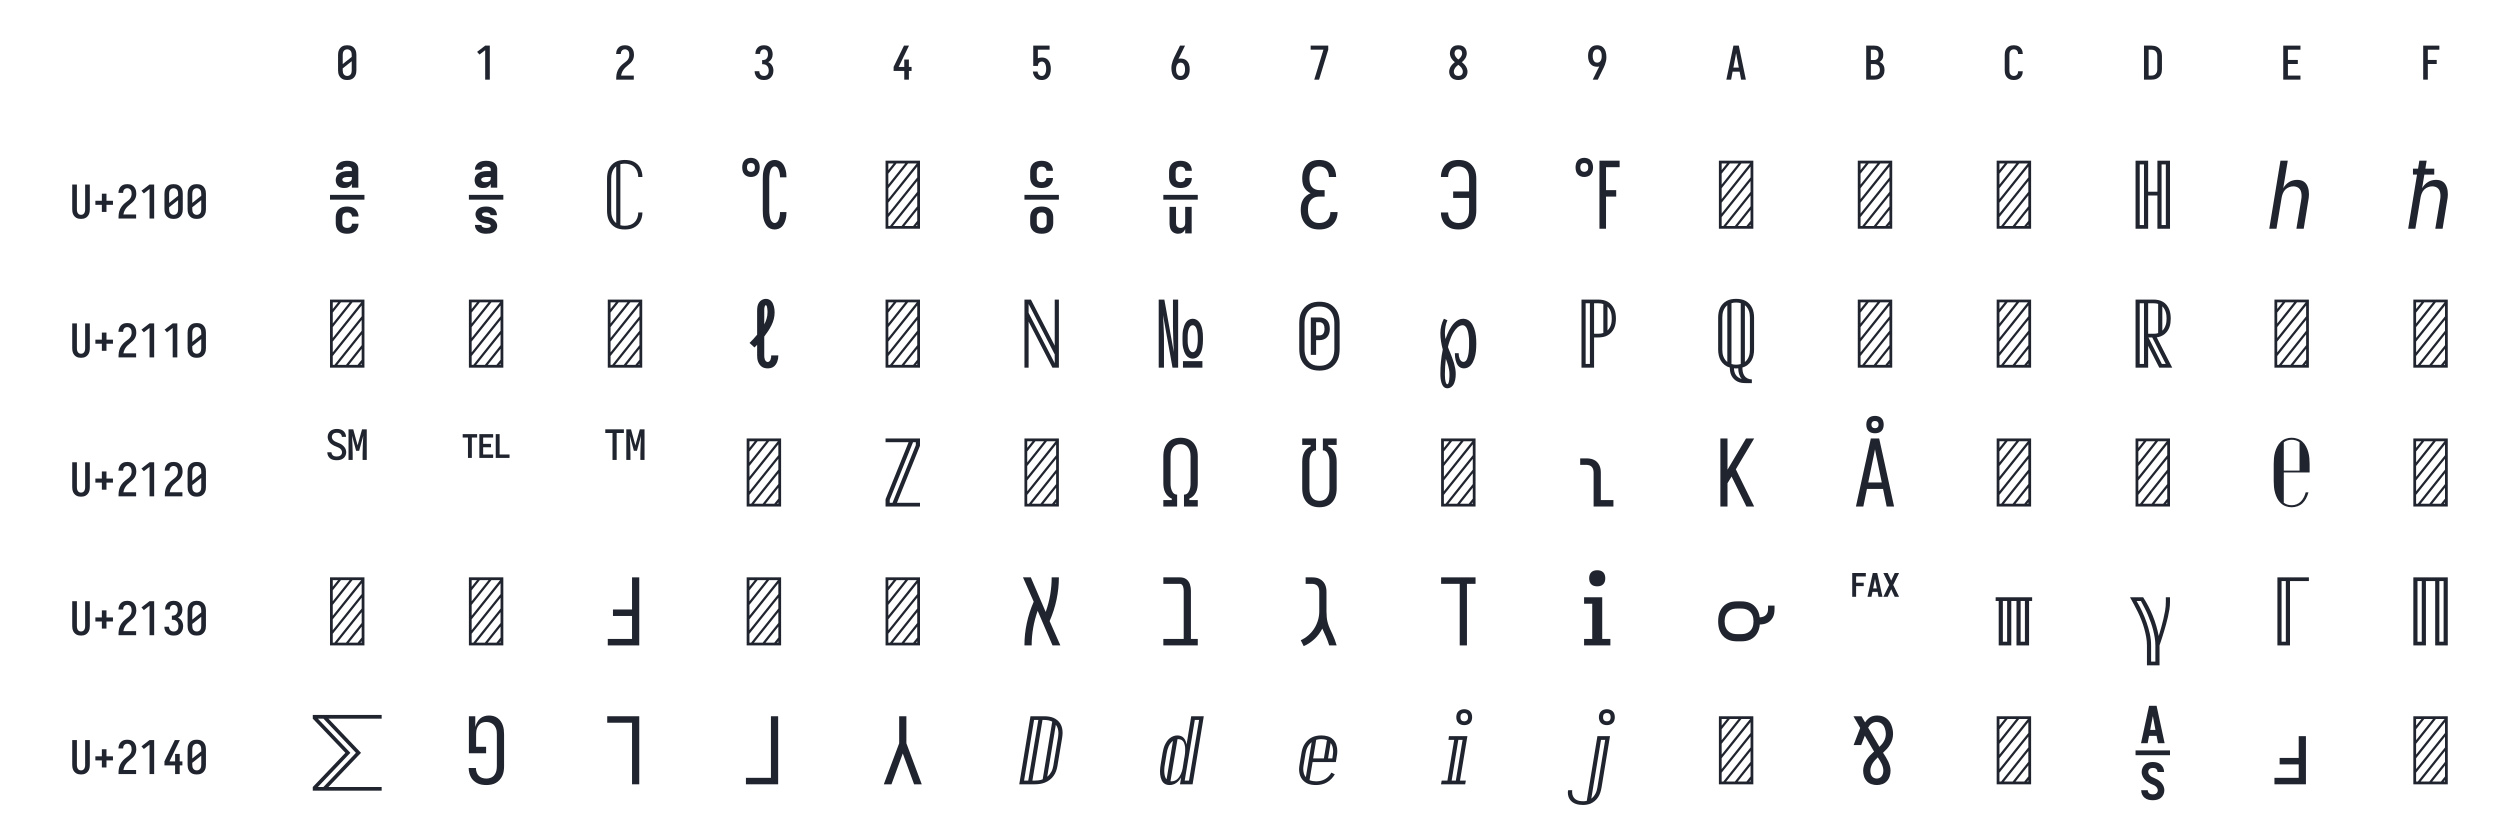 <?xml version="1.0" encoding="UTF-8" standalone="no"?>
<svg xmlns='http://www.w3.org/2000/svg' height="432" viewBox="0 0 1296 432" width="1296"><defs><path d="M 110 -559 Q 90 -559 71 -566 Q 52 -573 39 -588 Q 26 -603 21 -623 Q 16 -643 16 -663 Q 16 -683 21 -702.5 Q 26 -722 39 -737 Q 52 -752 71 -759 Q 90 -766 110 -766 Q 130 -766 149.5 -759 Q 169 -752 181.5 -737 Q 194 -722 199.5 -702.5 Q 205 -683 205 -663 Q 205 -643 199.5 -623 Q 194 -603 181.5 -588 Q 169 -573 149.5 -566 Q 130 -559 110 -559 Z M 110 -615 Q 119 -615 128 -618.5 Q 137 -622 143 -628.5 Q 149 -635 151 -644.5 Q 153 -654 153 -663 Q 153 -672 151 -681 Q 149 -690 143 -697 Q 137 -704 128 -707 Q 119 -710 110 -710 Q 101 -710 92 -707 Q 83 -704 77.5 -697 Q 72 -690 69.5 -681 Q 67 -672 67 -663 Q 67 -654 69.5 -644.5 Q 72 -635 77.5 -628.5 Q 83 -622 92 -618.5 Q 101 -615 110 -615 Z M 274 0 L 274 -735 L 492 -735 L 492 -665 L 345 -665 L 345 -417 L 455 -417 L 455 -347 L 345 -347 L 345 0 Z " id="path28"/><path d="M 110 -559 Q 90 -559 71 -566 Q 52 -573 39 -588 Q 26 -603 21 -623 Q 16 -643 16 -663 Q 16 -683 21 -702.5 Q 26 -722 39 -737 Q 52 -752 71 -759 Q 90 -766 110 -766 Q 130 -766 149.5 -759 Q 169 -752 181.5 -737 Q 194 -722 199.5 -702.5 Q 205 -683 205 -663 Q 205 -643 199.5 -623 Q 194 -603 181.5 -588 Q 169 -573 149.5 -566 Q 130 -559 110 -559 Z M 110 -615 Q 119 -615 128 -618.5 Q 137 -622 143 -628.5 Q 149 -635 151 -644.5 Q 153 -654 153 -663 Q 153 -672 151 -681 Q 149 -690 143 -697 Q 137 -704 128 -707 Q 119 -710 110 -710 Q 101 -710 92 -707 Q 83 -704 77.5 -697 Q 72 -690 69.5 -681 Q 67 -672 67 -663 Q 67 -654 69.5 -644.5 Q 72 -635 77.5 -628.5 Q 83 -622 92 -618.5 Q 101 -615 110 -615 Z M 366 8 Q 344 8 322.5 -0.5 Q 301 -9 286 -26 Q 271 -43 261.5 -63.5 Q 252 -84 246.5 -106 Q 241 -128 239.5 -150.5 Q 238 -173 238 -195 L 238 -540 Q 238 -562 239.5 -584.5 Q 241 -607 246.5 -629 Q 252 -651 261.5 -671.5 Q 271 -692 286 -709 Q 301 -726 322.5 -734.5 Q 344 -743 366 -743 Q 387 -743 407.5 -735.5 Q 428 -728 443 -713.5 Q 458 -699 467.5 -680 Q 477 -661 483 -640.5 Q 489 -620 491.5 -599 Q 494 -578 494 -557 L 494 -555 L 424 -555 L 424 -556 Q 424 -568 423 -580 Q 422 -592 419.5 -603.5 Q 417 -615 413.5 -626.5 Q 410 -638 404 -648.5 Q 398 -659 388 -666 Q 378 -673 366 -673 Q 353 -673 342.5 -664 Q 332 -655 326 -643.5 Q 320 -632 317 -619 Q 314 -606 312 -593 Q 310 -580 309 -566.5 Q 308 -553 308 -540 L 308 -195 Q 308 -182 309 -168.5 Q 310 -155 312 -142 Q 314 -129 317 -116 Q 320 -103 326 -91.5 Q 332 -80 342.5 -71 Q 353 -62 366 -62 Q 378 -62 388 -69 Q 398 -76 404 -86.5 Q 410 -97 413.5 -108.5 Q 417 -120 419.5 -131.5 Q 422 -143 423 -155 Q 424 -167 424 -179 L 424 -180 L 494 -180 L 494 -178 Q 494 -157 491.5 -136 Q 489 -115 483 -94.5 Q 477 -74 467.5 -55 Q 458 -36 443 -21.5 Q 428 -7 407.5 0.5 Q 387 8 366 8 Z " id="path22"/><path d="M 115 -503 L 115 -794 L 37 -794 L 37 -834 L 238 -834 L 238 -794 L 160 -794 L 160 -503 Z M 264 -503 L 264 -834 L 315 -834 L 362 -661 L 410 -834 L 461 -834 L 461 -503 L 416 -503 L 416 -569 Q 416 -618 418.5 -666.5 Q 421 -715 423 -763 L 379 -602 L 346 -602 L 302 -763 Q 304 -715 306.5 -666.5 Q 309 -618 309 -569 L 309 -503 Z " id="path42"/><path d="M 131 8 Q 114 8 97.5 3 Q 81 -2 68 -13.5 Q 55 -25 47.5 -40.5 Q 40 -56 35.5 -72.5 Q 31 -89 29.5 -106.5 Q 28 -124 28 -141 Q 28 -160 30.5 -180 Q 33 -200 36 -219 L 56 -339 Q 60 -361 65.5 -383 Q 71 -405 80.5 -425.5 Q 90 -446 103 -465 Q 116 -484 133.5 -498 Q 151 -512 172.5 -520 Q 194 -528 216 -528 Q 236 -528 254.5 -521 Q 273 -514 285.5 -499.5 Q 298 -485 305 -466.5 Q 312 -448 315 -429 L 365 -735 L 501 -735 L 380 0 L 244 0 L 256 -74 Q 246 -57 233.5 -42 Q 221 -27 205 -15.5 Q 189 -4 170 2 Q 151 8 131 8 Z M 295 -40 L 341 -40 L 450 -695 L 404 -695 Z M 151 -32 Q 168 -32 184.5 -38 Q 201 -44 214 -55.5 Q 227 -67 236.5 -81 Q 246 -95 253 -110.5 Q 260 -126 265 -142 Q 270 -158 273 -175 L 274 -183 L 288 -270 L 294 -303 Q 297 -321 298.5 -338 Q 300 -355 300 -372 Q 300 -386 299 -399 Q 298 -412 295 -424.5 Q 292 -437 286.5 -449 Q 281 -461 272 -470 Q 263 -479 250 -483.5 Q 237 -488 224 -488 Q 222 -488 220 -488 Q 218 -488 217 -487 L 141 -33 Q 144 -33 146.5 -32.5 Q 149 -32 151 -32 Z M 99 -54 L 168 -469 Q 153 -458 141 -442 Q 129 -426 121 -408 Q 113 -390 108 -371 Q 103 -352 100 -333 L 80 -213 Q 77 -197 75.5 -181 Q 74 -165 74 -148 Q 74 -136 75 -123.5 Q 76 -111 78.5 -98.5 Q 81 -86 86 -74.5 Q 91 -63 99 -54 Z " id="path68"/><path d="M 132 223 Q 120 223 109 218.5 Q 98 214 90 205 Q 82 196 76.5 185 Q 71 174 67.5 162.5 Q 64 151 62 139.5 Q 60 128 58.5 116 Q 57 104 56.5 92 Q 56 80 56 68 Q 56 2 62 -64 Q 68 -130 82 -195 Q 70 -238 63 -283 Q 56 -328 56 -373 Q 56 -413 65.5 -452.5 Q 75 -492 94 -528 L 132 -512 Q 118 -479 111.5 -444 Q 105 -409 105 -373 Q 105 -357 107 -341 Q 109 -325 112 -309 Q 120 -334 129.5 -357.5 Q 139 -381 151 -404 Q 163 -427 177.5 -448 Q 192 -469 210.5 -487 Q 229 -505 252.5 -516.5 Q 276 -528 302 -528 Q 323 -528 343 -520 Q 363 -512 378 -497 Q 393 -482 403 -463.5 Q 413 -445 420.5 -425.5 Q 428 -406 432.5 -385.5 Q 437 -365 439.5 -344 Q 442 -323 443 -302 Q 444 -281 444 -260 Q 444 -239 443 -218.5 Q 442 -198 440 -177.5 Q 438 -157 433.5 -136.5 Q 429 -116 422.5 -96.5 Q 416 -77 406.5 -58.5 Q 397 -40 383 -24.5 Q 369 -9 350 -0.5 Q 331 8 310 8 Q 293 8 277 1 Q 261 -6 250 -18.5 Q 239 -31 232 -46.5 Q 225 -62 221 -78.5 Q 217 -95 215 -112 Q 213 -129 213 -146 L 213 -156 L 254 -156 L 254 -150 Q 254 -136 256.5 -122 Q 259 -108 264.5 -95 Q 270 -82 280.5 -72 Q 291 -62 305 -62 Q 316 -62 325.5 -69 Q 335 -76 340 -86 Q 345 -96 348.5 -106.5 Q 352 -117 354.5 -127.5 Q 357 -138 359 -149 Q 361 -160 362 -171 Q 363 -182 364 -193.5 Q 365 -205 365.5 -216 Q 366 -227 366 -238 Q 366 -249 366 -260 Q 366 -274 366 -288.5 Q 366 -303 365 -317 Q 364 -331 362 -345 Q 360 -359 357.5 -373 Q 355 -387 351 -400.5 Q 347 -414 340.5 -426.5 Q 334 -439 322.5 -448.5 Q 311 -458 297 -458 Q 282 -458 268 -451.5 Q 254 -445 242.5 -435.5 Q 231 -426 221.5 -414 Q 212 -402 203.5 -389.5 Q 195 -377 188 -363.5 Q 181 -350 175 -336.5 Q 169 -323 164 -308.5 Q 159 -294 154 -280 Q 149 -266 145 -251.5 Q 141 -237 138 -222 Q 143 -208 148.5 -194 Q 154 -180 160 -166 L 161 -164 Q 172 -136 183 -108 Q 194 -80 202.5 -51 Q 211 -22 216.5 8 Q 222 38 222 68 Q 222 85 220.5 101.5 Q 219 118 215.5 134 Q 212 150 206 165.5 Q 200 181 189.5 194 Q 179 207 164 215 Q 149 223 132 223 Z M 131 179 Q 137 179 140 173.5 Q 143 168 145 162 Q 147 156 148 150.5 Q 149 145 150 139 Q 151 133 151.5 127 Q 152 121 152.5 115 Q 153 109 153.5 103.5 Q 154 98 154 92 Q 154 86 154 80 Q 154 74 154 68 Q 154 47 150.5 26 Q 147 5 141.5 -15.5 Q 136 -36 129 -56 Q 122 -76 115 -95 Q 110 -55 107.5 -14 Q 105 27 105 68 Q 105 74 105 80 Q 105 86 105.5 92 Q 106 98 106 104 Q 106 110 106.5 116 Q 107 122 108 127.5 Q 109 133 110 139 Q 111 145 112.5 151 Q 114 157 116 162.5 Q 118 168 121.5 173.5 Q 125 179 131 179 Z " id="path36"/><path d="M 137 -500 Q 118 -500 99.5 -504 Q 81 -508 66 -519.5 Q 51 -531 43 -548.5 Q 35 -566 35 -584 L 35 -586 L 80 -586 L 80 -585 Q 80 -575 85 -565.5 Q 90 -556 98 -550 Q 106 -544 116.5 -542 Q 127 -540 137 -540 Q 147 -540 157.5 -542.5 Q 168 -545 176.5 -551 Q 185 -557 189.5 -566.5 Q 194 -576 194 -586 Q 194 -601 184.5 -614 Q 175 -627 162 -634 Q 149 -641 134.5 -646 Q 120 -651 106.5 -658 Q 93 -665 80.5 -674 Q 68 -683 59 -695 Q 50 -707 44.5 -721.5 Q 39 -736 39 -751 Q 39 -770 46.5 -787.5 Q 54 -805 68.5 -816.5 Q 83 -828 101.5 -833 Q 120 -838 138 -838 Q 156 -838 174 -833.5 Q 192 -829 206.5 -817.5 Q 221 -806 229 -789 Q 237 -772 237 -754 L 237 -752 L 192 -752 L 192 -753 Q 192 -763 187.5 -772 Q 183 -781 175 -787 Q 167 -793 157.5 -795 Q 148 -797 138 -797 Q 128 -797 118 -794.5 Q 108 -792 100.5 -786 Q 93 -780 88.5 -770.5 Q 84 -761 84 -751 Q 84 -736 93.5 -723.5 Q 103 -711 116.5 -703.5 Q 130 -696 144.5 -691 Q 159 -686 172.5 -679.5 Q 186 -673 198 -663.5 Q 210 -654 219.5 -642 Q 229 -630 234 -615.5 Q 239 -601 239 -586 Q 239 -567 231 -549.5 Q 223 -532 208 -520.5 Q 193 -509 174.5 -504.5 Q 156 -500 137 -500 Z M 264 -503 L 264 -834 L 315 -834 L 362 -661 L 410 -834 L 461 -834 L 461 -503 L 416 -503 L 416 -569 Q 416 -618 418.5 -666.5 Q 421 -715 423 -763 L 379 -602 L 346 -602 L 302 -763 Q 304 -715 306.5 -666.5 Q 309 -618 309 -569 L 309 -503 Z " id="path40"/><path d="M 138 0 L 336 -647 L 60 -647 L 60 -735 L 440 -735 L 440 -647 L 242 0 Z " id="path8"/><path d="M 14 0 L 14 -735 L 75 -735 L 177 -169 Q 174 -237 171 -305 Q 168 -373 168 -441 L 168 -735 L 224 -735 L 224 0 L 163 0 L 61 -566 Q 64 -498 67.5 -430 Q 71 -362 71 -294 L 71 0 Z M 381 -97 Q 360 -97 340.5 -107.5 Q 321 -118 309 -135.5 Q 297 -153 289.5 -173.5 Q 282 -194 277.5 -215 Q 273 -236 272 -257.5 Q 271 -279 271 -300 L 271 -325 Q 271 -346 272 -367.5 Q 273 -389 277.5 -410 Q 282 -431 289.5 -451.5 Q 297 -472 309 -489.5 Q 321 -507 340.5 -517.5 Q 360 -528 381 -528 Q 403 -528 422 -517.5 Q 441 -507 453.5 -489.5 Q 466 -472 473.5 -451.5 Q 481 -431 485 -410 Q 489 -389 490.5 -367.5 Q 492 -346 492 -325 L 492 -300 Q 492 -279 490.5 -257.5 Q 489 -236 485 -215 Q 481 -194 473.5 -173.5 Q 466 -153 453.5 -135.5 Q 441 -118 422 -107.5 Q 403 -97 381 -97 Z M 381 -167 Q 391 -167 399.5 -172.5 Q 408 -178 413.5 -186.5 Q 419 -195 422.5 -204 Q 426 -213 428 -222.5 Q 430 -232 431.5 -241.5 Q 433 -251 434 -261 Q 435 -271 435.5 -280.5 Q 436 -290 436 -300 L 436 -325 Q 436 -335 435.5 -344.5 Q 435 -354 434 -364 Q 433 -374 431.5 -383.5 Q 430 -393 428 -402.5 Q 426 -412 422.5 -421 Q 419 -430 413.5 -438.5 Q 408 -447 399.5 -452.5 Q 391 -458 381 -458 Q 372 -458 363.5 -452.5 Q 355 -447 349.5 -438.5 Q 344 -430 340.5 -421 Q 337 -412 334.5 -402.5 Q 332 -393 330.5 -383.5 Q 329 -374 328 -364 Q 327 -354 327 -344.5 Q 327 -335 327 -325 L 327 -300 Q 327 -290 327 -280.5 Q 327 -271 328 -261 Q 329 -251 330.5 -241.5 Q 332 -232 334.5 -222.5 Q 337 -213 340.5 -204 Q 344 -195 349.5 -186.5 Q 355 -178 363.5 -172.5 Q 372 -167 381 -167 Z M 276 0 L 276 -70 L 486 -70 L 486 0 Z " id="path34"/><path d="M 211 0 L 211 -365 Q 211 -382 207 -398 Q 203 -414 192.5 -426.5 Q 182 -439 166 -444.5 Q 150 -450 134 -450 L 66 -450 L 66 -520 L 134 -520 Q 155 -520 175.5 -516.5 Q 196 -513 215 -504 Q 234 -495 248.5 -480 Q 263 -465 272.5 -446 Q 282 -427 285.5 -406.5 Q 289 -386 289 -365 L 289 -70 L 425 -70 L 425 0 Z " id="path46"/><path d="M 214 -138 L 157 -138 L 157 -542 L 252 -542 Q 275 -542 297.5 -533.5 Q 320 -525 335 -507 Q 350 -489 356 -466 Q 362 -443 362 -419 Q 362 -396 356 -373 Q 350 -350 335 -332 Q 320 -314 297.5 -305.5 Q 275 -297 252 -297 L 214 -297 Z M 214 -348 L 252 -348 Q 264 -348 275.5 -354 Q 287 -360 293.5 -371 Q 300 -382 302.5 -394.5 Q 305 -407 305 -419 Q 305 -432 302.5 -444.5 Q 300 -457 293.5 -467.5 Q 287 -478 275.5 -484.5 Q 264 -491 252 -491 L 214 -491 Z M 250 32 Q 220 32 190 26 Q 160 20 133.5 5 Q 107 -10 86.5 -33 Q 66 -56 53.5 -83.5 Q 41 -111 36.5 -141.5 Q 32 -172 32 -202 L 32 -478 Q 32 -508 36.5 -538.5 Q 41 -569 53.5 -596.5 Q 66 -624 86.5 -647 Q 107 -670 133.5 -685 Q 160 -700 190 -706 Q 220 -712 250 -712 Q 280 -712 310 -706 Q 340 -700 366.5 -685 Q 393 -670 413.5 -647 Q 434 -624 446.5 -596.5 Q 459 -569 463.5 -538.5 Q 468 -508 468 -478 L 468 -202 Q 468 -172 463.5 -141.5 Q 459 -111 446.5 -83.5 Q 434 -56 413.5 -33 Q 393 -10 366.5 5 Q 340 20 310 26 Q 280 32 250 32 Z M 250 -20 Q 273 -20 296 -24.5 Q 319 -29 338.5 -41.5 Q 358 -54 372.5 -72 Q 387 -90 395.5 -111.5 Q 404 -133 407.5 -156 Q 411 -179 411 -202 L 411 -478 Q 411 -501 407.5 -524 Q 404 -547 395.5 -568.5 Q 387 -590 372.5 -608 Q 358 -626 338.5 -638.5 Q 319 -651 296 -655.5 Q 273 -660 250 -660 Q 227 -660 204 -655.5 Q 181 -651 161.5 -638.5 Q 142 -626 127.5 -608 Q 113 -590 104.5 -568.5 Q 96 -547 92.5 -524 Q 89 -501 89 -478 L 89 -202 Q 89 -179 92.5 -156 Q 96 -133 104.5 -111.5 Q 113 -90 127.5 -72 Q 142 -54 161.5 -41.5 Q 181 -29 204 -24.5 Q 227 -20 250 -20 Z " id="path35"/><path d="M 214 8 Q 190 8 166 4.5 Q 142 1 120.5 -8.5 Q 99 -18 81 -34.5 Q 63 -51 51.5 -71.5 Q 40 -92 35 -115.5 Q 30 -139 30 -163 Q 30 -177 32 -191 Q 34 -205 36 -219 L 56 -339 Q 60 -365 68.5 -390 Q 77 -415 91.5 -437 Q 106 -459 125.5 -477 Q 145 -495 168.5 -506.5 Q 192 -518 218 -523 Q 244 -528 270 -528 Q 305 -528 339 -518.5 Q 373 -509 397.5 -484.5 Q 422 -460 432.5 -426.5 Q 443 -393 443 -358 Q 443 -344 441.5 -329.5 Q 440 -315 437 -301 L 427 -240 L 176 -240 L 143 -45 Q 160 -38 178 -35 Q 196 -32 214 -32 Q 239 -32 263.5 -37.5 Q 288 -43 310 -55.5 Q 332 -68 349.5 -86.5 Q 367 -105 379 -126 L 416 -108 Q 401 -82 379.5 -59.5 Q 358 -37 331.5 -21.5 Q 305 -6 274.5 1 Q 244 8 214 8 Z M 298 -280 L 331 -477 Q 316 -483 300.5 -485.5 Q 285 -488 269 -488 Q 256 -488 242.5 -486 Q 229 -484 215 -480 L 182 -280 Z M 103 -77 L 166 -455 Q 152 -444 140.5 -430 Q 129 -416 121 -400.5 Q 113 -385 108 -367.5 Q 103 -350 100 -333 L 80 -213 Q 78 -201 76.5 -189.5 Q 75 -178 75 -167 Q 75 -142 81.5 -118.5 Q 88 -95 103 -77 Z M 343 -280 L 389 -280 L 393 -307 Q 395 -319 396.5 -331 Q 398 -343 398 -355 Q 398 -379 392 -403 Q 386 -427 371 -446 Z " id="path69"/><path d="M 230 0 L 230 -637 L 107 -542 L 55 -600 L 230 -735 L 330 -735 L 330 0 Z " id="path2"/><path d="M 232 175 L 278 175 L 278 0 Q 278 -42 271 -84 Q 264 -126 253.5 -167 Q 243 -208 228.5 -248.5 Q 214 -289 197.5 -328 Q 181 -367 161.5 -404.5 Q 142 -442 122 -480 L 75 -480 Q 108 -425 135 -367 Q 162 -309 183 -249 Q 204 -189 218 -126.5 Q 232 -64 232 0 Z M 187 215 L 187 0 Q 187 -46 178.5 -92 Q 170 -138 157.5 -182.5 Q 145 -227 128 -270.5 Q 111 -314 91 -356 Q 71 -398 48.5 -438.5 Q 26 -479 4 -520 L 146 -520 Q 208 -425 250.5 -319 Q 293 -213 314 -102 Q 328 -147 340.5 -192 Q 353 -237 364 -282.5 Q 375 -328 383 -374.5 Q 391 -421 391 -468 L 391 -520 L 436 -520 L 436 -468 Q 436 -428 429.5 -388 Q 423 -348 414 -308.5 Q 405 -269 394.5 -230.5 Q 384 -192 372.5 -153.5 Q 361 -115 348.5 -76.5 Q 336 -38 323 0 L 323 215 Z " id="path59"/><path d="M 247 8 Q 220 8 193.5 2.5 Q 167 -3 143.5 -16 Q 120 -29 101.5 -49.5 Q 83 -70 72 -94.5 Q 61 -119 56.5 -146 Q 52 -173 52 -200 L 52 -535 Q 52 -562 56.5 -589 Q 61 -616 72 -640.5 Q 83 -665 101.5 -685.5 Q 120 -706 143.5 -719 Q 167 -732 193.5 -737.5 Q 220 -743 247 -743 Q 273 -743 298 -738.5 Q 323 -734 346 -723 Q 369 -712 387.5 -694 Q 406 -676 418 -653.5 Q 430 -631 436 -606 Q 442 -581 442 -556 L 442 -554 L 341 -554 L 341 -555 Q 341 -575 335.5 -593.5 Q 330 -612 317 -627 Q 304 -642 285.5 -648.5 Q 267 -655 247 -655 Q 226 -655 206 -645.5 Q 186 -636 173.5 -618 Q 161 -600 157 -578.5 Q 153 -557 153 -535 L 153 -200 Q 153 -178 157 -156.5 Q 161 -135 173.5 -117 Q 186 -99 206 -89.5 Q 226 -80 247 -80 Q 267 -80 285.5 -86.5 Q 304 -93 317 -108 Q 330 -123 335.5 -141.5 Q 341 -160 341 -180 L 341 -181 L 442 -181 L 442 -179 Q 442 -154 436 -129 Q 430 -104 418 -81.5 Q 406 -59 387.5 -41 Q 369 -23 346 -12 Q 323 -1 298 3.5 Q 273 8 247 8 Z " id="path13"/><path d="M 247 8 Q 221 8 194.5 3 Q 168 -2 145 -15 Q 122 -28 104 -48 Q 86 -68 75 -92 Q 64 -116 60 -142.5 Q 56 -169 56 -195 L 56 -540 Q 56 -566 60 -592.5 Q 64 -619 75 -643 Q 86 -667 104 -687 Q 122 -707 145 -720 Q 168 -733 194.5 -738 Q 221 -743 247 -743 Q 272 -743 296.5 -739 Q 321 -735 343.5 -724 Q 366 -713 384.5 -696 Q 403 -679 414.5 -657 Q 426 -635 432 -611 Q 438 -587 438 -562 L 438 -559 L 393 -559 L 393 -561 Q 393 -590 383 -617.5 Q 373 -645 352.5 -665 Q 332 -685 304 -694 Q 276 -703 247 -703 Q 235 -703 223 -701.5 Q 211 -700 200 -697 L 200 -38 Q 211 -35 223 -33.5 Q 235 -32 247 -32 Q 276 -32 304 -41 Q 332 -50 352.5 -70 Q 373 -90 383 -117.5 Q 393 -145 393 -174 L 393 -176 L 438 -176 L 438 -173 Q 438 -148 432 -124 Q 426 -100 414.5 -78 Q 403 -56 384.5 -39 Q 366 -22 343.5 -11 Q 321 0 296.5 4 Q 272 8 247 8 Z M 155 -61 L 155 -674 Q 140 -663 129.5 -647 Q 119 -631 112.5 -613.5 Q 106 -596 103.5 -577.5 Q 101 -559 101 -540 L 101 -195 Q 101 -176 103.5 -157.5 Q 106 -139 112.5 -121.5 Q 119 -104 129.5 -88 Q 140 -72 155 -61 Z " id="path21"/><path d="M 248 8 Q 220 8 192.5 2.5 Q 165 -3 141 -16.5 Q 117 -30 98.5 -51 Q 80 -72 68.5 -97.5 Q 57 -123 52.5 -150.5 Q 48 -178 48 -205 Q 48 -233 53 -260.5 Q 58 -288 71.5 -312 Q 85 -336 106.5 -354.5 Q 128 -373 154 -383 Q 132 -394 113.5 -411 Q 95 -428 83.5 -449.5 Q 72 -471 68 -495.5 Q 64 -520 64 -544 Q 64 -570 68 -595.5 Q 72 -621 82.5 -644.5 Q 93 -668 110 -687.5 Q 127 -707 149 -720 Q 171 -733 196.5 -738 Q 222 -743 247 -743 Q 272 -743 296 -738.5 Q 320 -734 341.5 -723 Q 363 -712 380 -694.5 Q 397 -677 408 -655.5 Q 419 -634 424.5 -610 Q 430 -586 430 -562 L 430 -559 L 352 -559 L 352 -561 Q 352 -582 345.5 -603.5 Q 339 -625 325 -641.5 Q 311 -658 290 -665.5 Q 269 -673 247 -673 Q 223 -673 201 -663 Q 179 -653 165.5 -633.5 Q 152 -614 147 -590 Q 142 -566 142 -543 Q 142 -519 147 -495.5 Q 152 -472 166.5 -453.5 Q 181 -435 203.5 -426 Q 226 -417 250 -417 L 306 -417 L 306 -347 L 250 -347 Q 232 -347 214.5 -343.5 Q 197 -340 182 -330.5 Q 167 -321 155.5 -307 Q 144 -293 137.5 -276.5 Q 131 -260 128.5 -242.5 Q 126 -225 126 -207 Q 126 -189 128.5 -171 Q 131 -153 137 -136.5 Q 143 -120 154 -105.5 Q 165 -91 179.5 -80.5 Q 194 -70 212 -66 Q 230 -62 248 -62 Q 271 -62 294.5 -69.5 Q 318 -77 335 -93.5 Q 352 -110 360 -133 Q 368 -156 368 -180 L 446 -180 Q 446 -154 440 -129 Q 434 -104 421.5 -81.5 Q 409 -59 390 -41 Q 371 -23 347.5 -12 Q 324 -1 298.5 3.5 Q 273 8 248 8 Z " id="path26"/><path d="M 250 -638 Q 232 -638 215 -643 Q 198 -648 185.5 -660.5 Q 173 -673 168 -690 Q 163 -707 163 -725 Q 163 -743 168 -760 Q 173 -777 185.5 -789.5 Q 198 -802 215 -807 Q 232 -812 250 -812 Q 268 -812 285 -807 Q 302 -802 314.5 -789.5 Q 327 -777 332 -760 Q 337 -743 337 -725 Q 337 -707 332 -690 Q 327 -673 314.5 -660.5 Q 302 -648 285 -643 Q 268 -638 250 -638 Z M 108 0 L 108 -70 L 196 -70 L 196 -450 L 108 -450 L 108 -520 L 304 -520 L 304 -70 L 392 -70 L 392 0 Z " id="path55"/><path d="M 250 8 Q 218 8 187 -3 Q 156 -14 132.5 -36.5 Q 109 -59 94 -88 Q 79 -117 70.5 -148 Q 62 -179 59 -211 Q 56 -243 56 -276 L 56 -459 Q 56 -492 59 -524 Q 62 -556 70.5 -587 Q 79 -618 94 -647 Q 109 -676 132.5 -698.5 Q 156 -721 187 -732 Q 218 -743 250 -743 Q 282 -743 313 -732 Q 344 -721 367.5 -698.5 Q 391 -676 406 -647 Q 421 -618 429.5 -587 Q 438 -556 441 -524 Q 444 -492 444 -459 L 444 -368 L 165 -368 L 165 -41 Q 183 -27 205 -20.5 Q 227 -14 250 -14 Q 278 -14 304.5 -24.5 Q 331 -35 350 -55 Q 369 -75 381.5 -100 Q 394 -125 401 -152 L 402 -153 L 431 -153 L 428 -142 Q 419 -112 403.5 -83.5 Q 388 -55 365 -34 Q 342 -13 311.5 -2.5 Q 281 8 250 8 Z M 335 -388 L 335 -694 Q 317 -708 295 -714.5 Q 273 -721 250 -721 Q 227 -721 205 -714.5 Q 183 -708 165 -694 L 165 -388 Z " id="path49"/><path d="M 250 8 Q 219 8 189 -0.5 Q 159 -9 135 -28 Q 111 -47 94.5 -73.5 Q 78 -100 68.5 -129.5 Q 59 -159 55.5 -189.5 Q 52 -220 52 -250 Q 52 -291 60 -331 Q 68 -371 82 -409 Q 96 -447 114 -483.5 Q 132 -520 150 -556 L 238 -735 L 347 -735 L 240 -517 Q 232 -500 223 -483.5 Q 214 -467 205 -451 Q 217 -454 229 -455 Q 241 -456 253 -456 Q 281 -456 309.5 -449 Q 338 -442 361.5 -426 Q 385 -410 402.5 -386.5 Q 420 -363 430 -336.5 Q 440 -310 444 -281.5 Q 448 -253 448 -224 Q 448 -195 444 -166.5 Q 440 -138 429.5 -111 Q 419 -84 401.5 -60.5 Q 384 -37 360 -21 Q 336 -5 307.5 1.5 Q 279 8 250 8 Z M 250 -80 Q 266 -80 282 -85.5 Q 298 -91 309.5 -102.5 Q 321 -114 328.5 -129 Q 336 -144 340 -159.5 Q 344 -175 345.5 -191.5 Q 347 -208 347 -224 Q 347 -240 345.5 -256.5 Q 344 -273 340 -288.5 Q 336 -304 328.5 -319 Q 321 -334 309.5 -345.5 Q 298 -357 282.5 -362.5 Q 267 -368 251 -368 Q 234 -368 218.5 -362.5 Q 203 -357 191.5 -345.5 Q 180 -334 172 -319.5 Q 164 -305 160 -289 Q 156 -273 154.5 -256.5 Q 153 -240 153 -224 Q 153 -208 154.5 -191.5 Q 156 -175 160 -159.5 Q 164 -144 171.5 -129 Q 179 -114 190.5 -102.5 Q 202 -91 218 -85.5 Q 234 -80 250 -80 Z " id="path7"/><path d="M 250 8 Q 223 8 196 3 Q 169 -2 145 -15 Q 121 -28 102.5 -48.5 Q 84 -69 72.5 -94 Q 61 -119 56.5 -146 Q 52 -173 52 -200 L 52 -535 Q 52 -562 56.5 -589 Q 61 -616 72.5 -641 Q 84 -666 102.5 -686.5 Q 121 -707 145 -720 Q 169 -733 196 -738 Q 223 -743 250 -743 Q 277 -743 304 -738 Q 331 -733 355 -720 Q 379 -707 397.5 -686.5 Q 416 -666 427.5 -641 Q 439 -616 443.5 -589 Q 448 -562 448 -535 L 448 -200 Q 448 -173 443.5 -146 Q 439 -119 427.5 -94 Q 416 -69 397.5 -48.5 Q 379 -28 355 -15 Q 331 -2 304 3 Q 277 8 250 8 Z M 153 -337 L 347 -491 L 347 -535 Q 347 -557 342.5 -578.5 Q 338 -600 325.5 -618 Q 313 -636 292.5 -645.5 Q 272 -655 250 -655 Q 228 -655 207.5 -645.5 Q 187 -636 174.5 -618 Q 162 -600 157.5 -578.5 Q 153 -557 153 -535 Z M 250 -80 Q 272 -80 292.5 -89.5 Q 313 -99 325.5 -117 Q 338 -135 342.5 -156.5 Q 347 -178 347 -200 L 347 -398 L 153 -244 L 153 -200 Q 153 -178 157.5 -156.5 Q 162 -135 174.5 -117 Q 187 -99 207.5 -89.5 Q 228 -80 250 -80 Z " id="path1"/><path d="M 250 8 Q 223 8 196.5 2.5 Q 170 -3 147 -16.5 Q 124 -30 106.5 -50.5 Q 89 -71 78.5 -95.5 Q 68 -120 64 -146.5 Q 60 -173 60 -200 L 60 -735 L 161 -735 L 161 -200 Q 161 -186 162.5 -172 Q 164 -158 168 -144.5 Q 172 -131 179.5 -118.5 Q 187 -106 197.5 -97 Q 208 -88 222 -84 Q 236 -80 250 -80 Q 264 -80 278 -84 Q 292 -88 302.5 -97 Q 313 -106 320.5 -118.5 Q 328 -131 332 -144.5 Q 336 -158 337.5 -172 Q 339 -186 339 -200 L 339 -735 L 440 -735 L 440 -200 Q 440 -173 436 -146.5 Q 432 -120 421.5 -95.5 Q 411 -71 393.5 -50.5 Q 376 -30 353 -16.5 Q 330 -3 303.5 2.5 Q 277 8 250 8 Z " id="path17"/><path d="M 250 8 Q 224 8 198 2.5 Q 172 -3 149.5 -16 Q 127 -29 110 -49 Q 93 -69 82.5 -93 Q 72 -117 68 -143 Q 64 -169 64 -195 L 64 -481 Q 64 -507 68 -532 Q 72 -557 83 -580 Q 94 -603 112.5 -621.5 Q 131 -640 155 -649 L 155 -665 L 64 -665 L 64 -735 L 213 -735 L 213 -606 L 209 -606 Q 196 -606 184.5 -599 Q 173 -592 165.5 -581 Q 158 -570 153.5 -558 Q 149 -546 146 -533 Q 143 -520 142.5 -507 Q 142 -494 142 -481 L 142 -195 Q 142 -179 144 -162.5 Q 146 -146 151.5 -131 Q 157 -116 166 -102.5 Q 175 -89 188.5 -79.5 Q 202 -70 218 -66 Q 234 -62 250 -62 Q 266 -62 282 -66 Q 298 -70 311.5 -79.5 Q 325 -89 334 -102.5 Q 343 -116 348.5 -131 Q 354 -146 356 -162.5 Q 358 -179 358 -195 L 358 -481 Q 358 -494 357.5 -507 Q 357 -520 354 -533 Q 351 -546 346.5 -558 Q 342 -570 334.5 -581 Q 327 -592 315.5 -599 Q 304 -606 291 -606 L 287 -606 L 287 -735 L 436 -735 L 436 -665 L 345 -665 L 345 -649 Q 369 -640 387.5 -621.5 Q 406 -603 417 -580 Q 428 -557 432 -532 Q 436 -507 436 -481 L 436 -195 Q 436 -169 432 -143 Q 428 -117 417.5 -93 Q 407 -69 390 -49 Q 373 -29 350.5 -16 Q 328 -3 302 2.5 Q 276 8 250 8 Z " id="path45"/><path d="M 250 8 Q 225 8 200 4 Q 175 -0 152 -10 Q 129 -20 109.5 -37 Q 90 -54 77.5 -75.5 Q 65 -97 58.5 -121.5 Q 52 -146 52 -172 Q 52 -203 62 -232.5 Q 72 -262 88.5 -288 Q 105 -314 127 -336 Q 149 -358 174 -378 Q 152 -396 132.5 -417 Q 113 -438 98.5 -462.5 Q 84 -487 76 -514.5 Q 68 -542 68 -570 Q 68 -594 73.5 -617 Q 79 -640 90.5 -661 Q 102 -682 119.5 -698.5 Q 137 -715 158 -725 Q 179 -735 202.5 -739 Q 226 -743 250 -743 Q 274 -743 297.5 -739 Q 321 -735 342 -725 Q 363 -715 380.5 -698.5 Q 398 -682 409.5 -661 Q 421 -640 426.5 -617 Q 432 -594 432 -570 Q 432 -542 424 -514.5 Q 416 -487 401.5 -462.5 Q 387 -438 367.5 -417 Q 348 -396 326 -378 Q 351 -358 373 -336 Q 395 -314 411.5 -288 Q 428 -262 438 -232.5 Q 448 -203 448 -172 Q 448 -146 441.5 -121.5 Q 435 -97 422.5 -75.5 Q 410 -54 390.5 -37 Q 371 -20 348 -10 Q 325 -0 300 4 Q 275 8 250 8 Z M 250 -435 Q 266 -447 280.5 -461.5 Q 295 -476 306.5 -493 Q 318 -510 325 -529.5 Q 332 -549 332 -569 Q 332 -586 326.5 -602.5 Q 321 -619 310 -631.5 Q 299 -644 283 -649.5 Q 267 -655 250 -655 Q 233 -655 217 -649.5 Q 201 -644 190 -631.5 Q 179 -619 173.5 -602.5 Q 168 -586 168 -569 Q 168 -549 175 -529.5 Q 182 -510 193.5 -493 Q 205 -476 219.5 -461.5 Q 234 -447 250 -435 Z M 250 -80 Q 269 -80 287.5 -85.5 Q 306 -91 320 -104 Q 334 -117 340.5 -135.5 Q 347 -154 347 -173 Q 347 -196 338.5 -217.5 Q 330 -239 316.5 -257.5 Q 303 -276 285.5 -291 Q 268 -306 250 -320 Q 232 -306 214.5 -291 Q 197 -276 183.5 -257.5 Q 170 -239 161.5 -217.5 Q 153 -196 153 -173 Q 153 -154 159.5 -135.5 Q 166 -117 180 -104 Q 194 -91 212.5 -85.5 Q 231 -80 250 -80 Z " id="path9"/><path d="M 252 8 Q 226 8 200 3.5 Q 174 -1 150.5 -12 Q 127 -23 107.5 -41 Q 88 -59 75.5 -82 Q 63 -105 56.5 -130.5 Q 50 -156 50 -183 L 151 -183 Q 151 -162 157.5 -142.5 Q 164 -123 178 -108 Q 192 -93 212 -86.5 Q 232 -80 252 -80 Q 275 -80 296 -88.5 Q 317 -97 330.5 -114.5 Q 344 -132 349.5 -154 Q 355 -176 355 -198 Q 355 -217 351 -235.5 Q 347 -254 338.5 -271 Q 330 -288 316.5 -301 Q 303 -314 286 -322 Q 269 -330 250 -332 Q 231 -334 212 -334 L 212 -422 Q 229 -422 246 -424 Q 263 -426 278.5 -433 Q 294 -440 306 -452.5 Q 318 -465 325.5 -480.5 Q 333 -496 336 -513 Q 339 -530 339 -547 Q 339 -566 334.5 -585.5 Q 330 -605 319 -621 Q 308 -637 290 -646 Q 272 -655 253 -655 Q 234 -655 216.5 -647.5 Q 199 -640 188 -625.5 Q 177 -611 172 -593 Q 167 -575 167 -556 L 167 -555 L 66 -555 L 66 -558 Q 66 -582 71.5 -606.5 Q 77 -631 88.5 -653 Q 100 -675 117.5 -693 Q 135 -711 157 -722.5 Q 179 -734 203.5 -738.5 Q 228 -743 253 -743 Q 278 -743 303 -738 Q 328 -733 350.5 -721 Q 373 -709 390 -690 Q 407 -671 418 -648 Q 429 -625 434.5 -600 Q 440 -575 440 -550 Q 440 -524 434 -498.5 Q 428 -473 415.5 -450.5 Q 403 -428 384.5 -409.5 Q 366 -391 343 -379 Q 369 -368 391 -348.5 Q 413 -329 427.5 -304.5 Q 442 -280 449 -252 Q 456 -224 456 -195 Q 456 -168 450 -141.5 Q 444 -115 431.5 -91 Q 419 -67 400 -47 Q 381 -27 357 -14.5 Q 333 -2 306.5 3 Q 280 8 252 8 Z " id="path4"/><path d="M 252 8 Q 227 8 202.5 3.5 Q 178 -1 156.5 -12.5 Q 135 -24 117.5 -42 Q 100 -60 88 -81 Q 76 -102 69 -126 Q 62 -150 60 -174 L 60 -176 L 160 -176 L 161 -172 Q 164 -154 170.5 -137 Q 177 -120 188.5 -107 Q 200 -94 217 -87 Q 234 -80 252 -80 Q 269 -80 285 -87 Q 301 -94 312 -106.5 Q 323 -119 330 -135 Q 337 -151 340.5 -167.5 Q 344 -184 345.5 -201 Q 347 -218 347 -235 Q 347 -252 345.5 -269 Q 344 -286 340.5 -302.5 Q 337 -319 330.5 -334.5 Q 324 -350 313.5 -363 Q 303 -376 287 -383.5 Q 271 -391 254 -391 Q 236 -391 219.5 -384 Q 203 -377 191.5 -363 Q 180 -349 174.5 -331.5 Q 169 -314 168 -296 L 68 -296 L 68 -735 L 421 -735 L 421 -647 L 168 -647 L 168 -462 Q 188 -471 210 -474.5 Q 232 -478 254 -478 Q 284 -478 312.5 -470.5 Q 341 -463 364.5 -445.5 Q 388 -428 404.5 -403.5 Q 421 -379 430.5 -351 Q 440 -323 444 -294 Q 448 -265 448 -235 Q 448 -206 444 -176.5 Q 440 -147 430.5 -119 Q 421 -91 404 -66.5 Q 387 -42 363 -24.5 Q 339 -7 310 0.5 Q 281 8 252 8 Z " id="path6"/><path d="M 253 8 Q 228 8 203.5 4 Q 179 0 156.5 -11 Q 134 -22 115.5 -39 Q 97 -56 85.5 -78 Q 74 -100 68 -124 Q 62 -148 62 -173 L 62 -176 L 140 -176 L 140 -174 Q 140 -152 147.5 -130 Q 155 -108 170.5 -92 Q 186 -76 208 -69 Q 230 -62 253 -62 Q 278 -62 301.5 -71.5 Q 325 -81 340 -101 Q 355 -121 360.5 -145.5 Q 366 -170 366 -195 L 366 -333 L 194 -333 L 194 -403 L 366 -403 L 366 -540 Q 366 -565 360.5 -589.5 Q 355 -614 340 -634 Q 325 -654 301.5 -663.5 Q 278 -673 253 -673 Q 230 -673 208 -666 Q 186 -659 170.5 -643 Q 155 -627 147.5 -605 Q 140 -583 140 -561 L 140 -559 L 62 -559 L 62 -562 Q 62 -587 68 -611 Q 74 -635 85.5 -657 Q 97 -679 115.5 -696 Q 134 -713 156.5 -724 Q 179 -735 203.5 -739 Q 228 -743 253 -743 Q 279 -743 305.5 -738 Q 332 -733 355 -720 Q 378 -707 396 -687 Q 414 -667 425 -643 Q 436 -619 440 -592.5 Q 444 -566 444 -540 L 444 -195 Q 444 -169 440 -142.5 Q 436 -116 425 -92 Q 414 -68 396 -48 Q 378 -28 355 -15 Q 332 -2 305.5 3 Q 279 8 253 8 Z " id="path27"/><path d="M 253 8 Q 228 8 203.5 4 Q 179 0 156.5 -11 Q 134 -22 115.5 -39 Q 97 -56 85.5 -78 Q 74 -100 68 -124 Q 62 -148 62 -173 L 62 -176 L 140 -176 L 140 -174 Q 140 -152 147.5 -130 Q 155 -108 170.5 -92 Q 186 -76 208 -69 Q 230 -62 253 -62 Q 278 -62 301.5 -71.5 Q 325 -81 340 -101 Q 355 -121 360.5 -145.5 Q 366 -170 366 -195 L 366 -540 Q 366 -557 364 -573.5 Q 362 -590 355.5 -605.5 Q 349 -621 339 -634 Q 329 -647 314.5 -656 Q 300 -665 284 -669 Q 268 -673 251 -673 Q 235 -673 218.5 -669 Q 202 -665 189 -655.5 Q 176 -646 166.5 -632.5 Q 157 -619 151.5 -604 Q 146 -589 144 -572.5 Q 142 -556 142 -540 L 142 -405 L 250 -405 L 250 -335 L 64 -335 L 64 -735 L 133 -735 L 133 -620 Q 140 -645 152.5 -668.5 Q 165 -692 184.5 -709.5 Q 204 -727 229.5 -735 Q 255 -743 281 -743 Q 306 -743 330 -736.5 Q 354 -730 374 -715.5 Q 394 -701 408 -680.5 Q 422 -660 430 -637 Q 438 -614 441 -589.5 Q 444 -565 444 -540 L 444 -195 Q 444 -169 440 -142.5 Q 436 -116 425 -92 Q 414 -68 396 -48 Q 378 -28 355 -15 Q 332 -2 305.5 3 Q 279 8 253 8 Z " id="path63"/><path d="M 259 -44 Q 231 -44 203 -49.5 Q 175 -55 150.5 -68.5 Q 126 -82 107 -103.5 Q 88 -125 76.5 -150.5 Q 65 -176 60.5 -204 Q 56 -232 56 -260 Q 56 -288 60.5 -316 Q 65 -344 76.5 -369.5 Q 88 -395 107 -416.5 Q 126 -438 150.5 -451.5 Q 175 -465 203 -470.5 Q 231 -476 259 -476 L 305 -476 Q 329 -476 353.5 -472 Q 378 -468 400.5 -458 Q 423 -448 441.5 -432 Q 460 -416 473.5 -395.5 Q 487 -375 494.5 -351.5 Q 502 -328 505 -303 Q 523 -304 540.5 -309.5 Q 558 -315 570.5 -327 Q 583 -339 589 -356 Q 595 -373 595 -391 L 595 -430 L 665 -430 L 665 -391 Q 665 -369 661.5 -347.5 Q 658 -326 648.5 -306.5 Q 639 -287 624 -271 Q 609 -255 590 -245 Q 571 -235 549.5 -230.5 Q 528 -226 506 -226 Q 504 -201 497 -176.5 Q 490 -152 477 -130 Q 464 -108 445 -91 Q 426 -74 403 -63 Q 380 -52 355 -48 Q 330 -44 305 -44 Z M 305 -122 Q 323 -122 341 -125.5 Q 359 -129 375 -137.5 Q 391 -146 404 -159.5 Q 417 -173 424.5 -189.5 Q 432 -206 435 -224 Q 438 -242 438 -260 Q 438 -278 435 -296 Q 432 -314 424.5 -330.5 Q 417 -347 404 -360.5 Q 391 -374 375 -382.5 Q 359 -391 341 -394.5 Q 323 -398 305 -398 L 259 -398 Q 241 -398 223 -394.5 Q 205 -391 189 -382.5 Q 173 -374 160 -360.5 Q 147 -347 139.5 -330.5 Q 132 -314 129 -296 Q 126 -278 126 -260 Q 126 -242 129 -224 Q 132 -206 139.5 -189.5 Q 147 -173 160 -159.5 Q 173 -146 189 -137.5 Q 205 -129 223 -125.5 Q 241 -122 259 -122 Z " id="path56"/><path d="M 262 0 L 153 0 L 260 -218 Q 268 -235 277 -251.5 Q 286 -268 295 -284 Q 283 -281 271 -280 Q 259 -279 247 -279 Q 219 -279 190.5 -286 Q 162 -293 138.5 -309 Q 115 -325 97.5 -348.5 Q 80 -372 70 -398.5 Q 60 -425 56 -453.5 Q 52 -482 52 -511 Q 52 -540 56 -568.5 Q 60 -597 70.5 -624 Q 81 -651 98.5 -674.5 Q 116 -698 140 -714 Q 164 -730 192.5 -736.5 Q 221 -743 250 -743 Q 281 -743 311 -734.5 Q 341 -726 365 -707 Q 389 -688 405.5 -661.5 Q 422 -635 431.5 -605.5 Q 441 -576 444.5 -545.5 Q 448 -515 448 -485 Q 448 -444 440 -404 Q 432 -364 418 -326 Q 404 -288 386 -251.5 Q 368 -215 350 -179 Z M 249 -367 Q 266 -367 281.5 -372.5 Q 297 -378 308.5 -389.5 Q 320 -401 328 -415.5 Q 336 -430 340 -446 Q 344 -462 345.5 -478.5 Q 347 -495 347 -511 Q 347 -527 345.5 -543.5 Q 344 -560 340 -575.5 Q 336 -591 328.5 -606 Q 321 -621 309.5 -632.5 Q 298 -644 282 -649.5 Q 266 -655 250 -655 Q 234 -655 218 -649.5 Q 202 -644 190.5 -632.5 Q 179 -621 171.5 -606 Q 164 -591 160 -575.5 Q 156 -560 154.5 -543.5 Q 153 -527 153 -511 Q 153 -495 154.5 -478.5 Q 156 -462 160 -446.5 Q 164 -431 171.5 -416 Q 179 -401 190.5 -389.5 Q 202 -378 217.5 -372.5 Q 233 -367 249 -367 Z " id="path10"/><path d="M 265 0 L 265 -665 L 64 -665 L 64 -735 L 436 -735 L 436 -665 L 343 -665 L 343 0 Z " id="path54"/><path d="M 270 8 Q 240 8 210.5 -2 Q 181 -12 160.5 -34.5 Q 140 -57 131 -86.5 Q 122 -116 122 -146 Q 122 -177 131.5 -207 Q 141 -237 157 -263 Q 173 -289 195 -311.5 Q 217 -334 240 -354 Q 236 -360 232.5 -366.5 Q 229 -373 225 -379 L 140 -525 L 101 -424 L 19 -424 L 79 -580 Q 82 -587 84.5 -594.5 Q 87 -602 90 -609 L 17 -735 L 104 -735 L 143 -669 Q 159 -695 183 -714 Q 207 -733 236 -739 L 242 -740 L 249 -741 Q 256 -742 262 -742.5 Q 268 -743 274 -743 Q 299 -743 323 -737 Q 347 -731 367 -717 Q 387 -703 402 -683.5 Q 417 -664 426 -641 Q 435 -618 440 -594 Q 445 -570 445 -545 Q 445 -515 437 -486 Q 429 -457 414 -431 Q 399 -405 379 -383 Q 359 -361 337 -341 Q 352 -318 366 -295.5 Q 380 -273 391.5 -249 Q 403 -225 410.5 -199 Q 418 -173 418 -146 Q 418 -116 408.5 -86.5 Q 399 -57 378.5 -34.5 Q 358 -12 329 -2 Q 300 8 270 8 Z M 298 -405 Q 313 -419 325.5 -434.5 Q 338 -450 347.5 -467.5 Q 357 -485 362 -504.5 Q 367 -524 367 -544 Q 367 -560 364 -575 Q 361 -590 356 -605 Q 351 -620 342.5 -633 Q 334 -646 321.5 -655.5 Q 309 -665 294 -669 Q 279 -673 264 -673 Q 250 -673 236.5 -668 Q 223 -663 212 -655 Q 201 -647 192 -636 Q 183 -625 176 -612 L 292 -415 Q 294 -412 295.5 -409.5 Q 297 -407 298 -405 Z M 270 -62 Q 285 -62 299.5 -69 Q 314 -76 323 -88.5 Q 332 -101 336 -116.5 Q 340 -132 340 -148 Q 340 -167 334.5 -186.5 Q 329 -206 320.5 -223.5 Q 312 -241 301.5 -258 Q 291 -275 280 -291 Q 265 -277 250.5 -261 Q 236 -245 224.5 -227 Q 213 -209 206.5 -188.5 Q 200 -168 200 -147 Q 200 -132 203.5 -116.5 Q 207 -101 216 -88 Q 225 -75 239.5 -68.5 Q 254 -62 270 -62 Z " id="path72"/><path d="M 282 0 L 282 -188 L 52 -188 L 52 -275 L 276 -735 L 385 -735 L 161 -275 L 282 -275 L 282 -435 L 382 -435 L 382 -275 L 440 -275 L 440 -188 L 382 -188 L 382 0 Z " id="path5"/><path d="M 291 8 Q 274 8 257.5 4 Q 241 -0 227 -10 Q 213 -20 203 -34.5 Q 193 -49 187 -65 Q 181 -81 179 -98 Q 177 -115 177 -132 L 177 -247 Q 170 -239 163 -232 Q 156 -225 148 -218 L 95 -267 Q 117 -288 137.5 -310.5 Q 158 -333 177 -356 L 177 -618 Q 177 -640 181 -662 Q 185 -684 197 -702.5 Q 209 -721 229 -732 Q 249 -743 271 -743 Q 287 -743 302.5 -737 Q 318 -731 329 -719 Q 340 -707 347 -692 Q 354 -677 358 -661 Q 362 -645 364 -629 Q 366 -613 366 -596 Q 366 -560 357 -525 Q 348 -490 332 -457.5 Q 316 -425 296 -395 Q 276 -365 254 -336 L 254 -132 Q 254 -121 255 -110 Q 256 -99 260 -88.5 Q 264 -78 272 -69.5 Q 280 -61 291 -61 Q 302 -61 310 -69 Q 318 -77 322 -87.5 Q 326 -98 327.5 -109 Q 329 -120 329 -130 L 329 -132 L 406 -132 L 406 -129 Q 406 -112 403 -95.5 Q 400 -79 394 -63.5 Q 388 -48 378.5 -34 Q 369 -20 355 -10 Q 341 -0 324.5 4 Q 308 8 291 8 Z M 254 -467 Q 270 -497 279.5 -530 Q 289 -563 289 -597 Q 289 -602 289 -607 Q 289 -612 288.5 -617.5 Q 288 -623 287.5 -628 Q 287 -633 286.5 -638 Q 286 -643 285 -648.5 Q 284 -654 282.5 -659 Q 281 -664 278.5 -669 Q 276 -674 270 -674 Q 265 -674 262.5 -669 Q 260 -664 258.5 -659 Q 257 -654 256 -649 Q 255 -644 254.5 -638.5 Q 254 -633 254 -628 Q 254 -623 254 -618 Z " id="path32"/><path d="M 300 -143 L 200 -143 L 200 -296 L 60 -296 L 60 -384 L 200 -384 L 200 -537 L 300 -537 L 300 -384 L 440 -384 L 440 -296 L 300 -296 Z " id="path18"/><path d="M 314 -639 Q 296 -639 279.5 -644.5 Q 263 -650 250.5 -662 Q 238 -674 233 -691 Q 228 -708 228 -725 Q 228 -742 233 -759 Q 238 -776 250.5 -788 Q 263 -800 279.5 -805.5 Q 296 -811 314 -811 Q 331 -811 348 -805.5 Q 365 -800 377 -788 Q 389 -776 394 -759 Q 399 -742 399 -725 Q 399 -708 394 -691 Q 389 -674 377 -662 Q 365 -650 348 -644.5 Q 331 -639 314 -639 Z M 314 -680 Q 322 -680 330.5 -683 Q 339 -686 344.5 -692.5 Q 350 -699 352.5 -707.5 Q 355 -716 355 -725 Q 355 -734 352.5 -742.5 Q 350 -751 344.5 -757.5 Q 339 -764 330.5 -767 Q 322 -770 314 -770 Q 305 -770 296.5 -767 Q 288 -764 282.5 -757.5 Q 277 -751 275 -742.5 Q 273 -734 273 -725 Q 273 -716 275 -707.5 Q 277 -699 282.5 -692.5 Q 288 -686 296.5 -683 Q 305 -680 314 -680 Z M 63 0 L 70 -40 L 132 -40 L 205 -480 L 143 -480 L 149 -520 L 348 -520 L 268 -40 L 331 -40 L 324 0 Z M 223 -40 L 296 -480 L 250 -480 L 178 -40 Z " id="path70"/><path d="M 326 0 L 326 -665 L 58 -665 L 58 -735 L 404 -735 L 404 0 Z " id="path64"/><path d="M 345 -40 L 391 -40 L 391 -695 L 345 -695 Z M 155 -40 L 155 -695 L 109 -695 L 109 -40 Z M 64 0 L 64 -735 L 200 -735 L 200 -400 L 300 -400 L 300 -735 L 436 -735 L 436 0 L 300 0 L 300 -359 L 200 -359 L 200 0 Z " id="path29"/><path d="M 354 -639 Q 337 -639 320 -644.5 Q 303 -650 291 -662 Q 279 -674 273.5 -691 Q 268 -708 268 -725 Q 268 -742 273.5 -759 Q 279 -776 291 -788 Q 303 -800 320 -805.5 Q 337 -811 354 -811 Q 371 -811 388 -805.5 Q 405 -800 417.5 -788 Q 430 -776 435 -759 Q 440 -742 440 -725 Q 440 -708 435 -691 Q 430 -674 417.5 -662 Q 405 -650 388 -644.5 Q 371 -639 354 -639 Z M 354 -680 Q 363 -680 371.5 -683 Q 380 -686 385.5 -692.5 Q 391 -699 393 -707.5 Q 395 -716 395 -725 Q 395 -734 393 -742.5 Q 391 -751 385.5 -757.5 Q 380 -764 371.5 -767 Q 363 -770 354 -770 Q 345 -770 337 -767 Q 329 -764 323 -757.5 Q 317 -751 315 -742.5 Q 313 -734 313 -725 Q 313 -716 315 -707.5 Q 317 -699 323 -692.5 Q 329 -686 337 -683 Q 345 -680 354 -680 Z M 98 223 Q 78 223 58 220.5 Q 38 218 19 211.5 Q 0 205 -16.5 193.5 Q -33 182 -44.5 165.5 Q -56 149 -61.5 130 Q -67 111 -67 90 Q -67 84 -66.5 77.5 Q -66 71 -64 64 L -20 64 Q -21 69 -21 74 Q -21 79 -21 84 Q -21 107 -12 127.5 Q -3 148 14.5 161 Q 32 174 54 178.5 Q 76 183 98 183 Q 108 183 117.5 182 Q 127 181 137 179 L 252 -520 L 388 -520 L 296 39 Q 291 66 282.5 92 Q 274 118 259 140.5 Q 244 163 223 180.5 Q 202 198 177 209 Q 158 216 138 219.5 Q 118 223 98 223 Z M 186 155 Q 200 144 211 130.5 Q 222 117 230.5 101 Q 239 85 244 67.5 Q 249 50 252 33 L 336 -480 L 291 -480 Z " id="path71"/><path d="M 361 0 L 201 -324 L 157 -252 L 157 0 L 80 0 L 80 -735 L 157 -735 L 157 -398 L 357 -735 L 445 -735 L 247 -402 L 445 0 Z " id="path47"/><path d="M 367 0 L 215 -354 L 235 -362 L 247 -366 L 252 -368 L 253 -369 L 256 -370 L 261 -372 L 266 -374 L 285 -381 L 293 -362 L 296 -369 Q 327 -457 342.5 -549.5 Q 358 -642 358 -735 L 436 -735 Q 436 -614 410.5 -494 Q 385 -374 336 -263 L 452 0 Z M 64 0 Q 64 -121 89.5 -241 Q 115 -361 164 -472 L 48 -735 L 133 -735 L 285 -381 L 266 -374 L 261 -372 L 256 -370 L 253 -369 L 252 -368 L 247 -366 L 235 -362 L 215 -354 L 207 -374 Q 175 -284 158.5 -189.5 Q 142 -95 142 0 Z " id="path51"/><path d="M 39 0 L 192 -735 L 308 -735 L 461 0 L 358 0 L 326 -172 L 174 -172 L 142 0 Z M 309 -260 L 265 -490 Q 262 -511 258 -531.5 Q 254 -552 250 -572 Q 246 -552 242 -531.5 Q 238 -511 235 -490 L 191 -260 Z " id="path11"/><path d="M 4 -525 L 4 -782 L 151 -782 L 151 -745 L 46 -745 L 46 -677 L 128 -677 L 128 -640 L 46 -640 L 46 -525 Z M 169 -525 L 226 -782 L 274 -782 L 331 -525 L 288 -525 L 278 -578 L 222 -578 L 212 -525 Z M 230 -616 L 270 -616 L 254 -696 Q 253 -702 252 -707.5 Q 251 -713 250 -719 Q 249 -713 248 -707.5 Q 247 -702 246 -696 Z M 340 -525 L 403 -653 L 340 -782 L 387 -782 L 425 -700 L 463 -782 L 510 -782 L 447 -653 L 510 -525 L 463 -525 L 425 -607 L 387 -525 Z " id="path57"/><path d="M 420 167 L 352 167 Q 329 167 306.5 163.5 Q 284 160 264 150 Q 244 140 227.5 124 Q 211 108 200.5 87.5 Q 190 67 186 45 Q 182 23 182 0 L 182 -1 Q 152 -9 126.5 -28.5 Q 101 -48 85 -75 Q 69 -102 62.5 -133 Q 56 -164 56 -195 L 56 -540 Q 56 -567 60.5 -593 Q 65 -619 76 -643.5 Q 87 -668 105.5 -688 Q 124 -708 147 -720.5 Q 170 -733 196.5 -738 Q 223 -743 250 -743 Q 277 -743 303.5 -738 Q 330 -733 353 -720.5 Q 376 -708 394.5 -688 Q 413 -668 424 -643.5 Q 435 -619 439.5 -593 Q 444 -567 444 -540 L 444 -195 Q 444 -164 437.5 -133 Q 431 -102 415 -75 Q 399 -48 373.5 -28.5 Q 348 -9 318 -1 L 318 0 Q 318 23 322.5 46 Q 327 69 340 88 Q 353 107 374.5 117 Q 396 127 419 127 L 420 127 Z M 250 -32 Q 263 -32 275.5 -33.5 Q 288 -35 300 -39 L 300 -696 Q 288 -700 275.5 -701.5 Q 263 -703 250 -703 Q 237 -703 224.5 -701.5 Q 212 -700 200 -696 L 200 -39 Q 212 -35 224.5 -33.5 Q 237 -32 250 -32 Z M 155 -61 L 155 -674 Q 140 -662 129.5 -646.5 Q 119 -631 112.5 -613.5 Q 106 -596 103.5 -577.5 Q 101 -559 101 -540 L 101 -195 Q 101 -176 103.5 -157.5 Q 106 -139 112.5 -121.5 Q 119 -104 129.5 -88.5 Q 140 -73 155 -61 Z M 345 -61 Q 360 -73 370.5 -88.5 Q 381 -104 387.5 -121.5 Q 394 -139 396.5 -157.5 Q 399 -176 399 -195 L 399 -540 Q 399 -559 396.5 -577.5 Q 394 -596 387.5 -613.5 Q 381 -631 370.5 -646.5 Q 360 -662 345 -674 Z M 311 123 Q 300 111 293 97 Q 286 83 281.5 68 Q 277 53 275 38 Q 273 23 273 7 Q 267 8 261.5 8 Q 256 8 250 8 Q 244 8 238.5 8 Q 233 8 227 7 Q 227 26 232 45 Q 237 64 248 80 Q 259 96 275.5 106.5 Q 292 117 311 123 Z " id="path38"/><path d="M 44 0 L 205 -735 L 295 -735 L 349 -490 L 456 0 L 376 0 L 337 -190 L 163 -190 L 124 0 Z M 323 -260 L 276 -490 Q 269 -522 262.5 -554 Q 256 -586 250 -618 Q 244 -586 237.5 -554 Q 231 -522 224 -490 L 177 -260 Z M 250 -791 Q 231 -791 212.5 -796.5 Q 194 -802 180.5 -815.5 Q 167 -829 161.5 -847.5 Q 156 -866 156 -885 Q 156 -904 161.5 -922.5 Q 167 -941 180.5 -954.5 Q 194 -968 212.5 -973.5 Q 231 -979 250 -979 Q 269 -979 287.5 -973.5 Q 306 -968 319.5 -954.5 Q 333 -941 338.5 -922.5 Q 344 -904 344 -885 Q 344 -866 338.5 -847.5 Q 333 -829 319.5 -815.5 Q 306 -802 287.5 -796.5 Q 269 -791 250 -791 Z M 250 -846 Q 258 -846 265.5 -848.5 Q 273 -851 278.5 -856.5 Q 284 -862 286.5 -869.5 Q 289 -877 289 -885 Q 289 -893 286.5 -900.5 Q 284 -908 278.5 -913.5 Q 273 -919 265.5 -921.5 Q 258 -924 250 -924 Q 242 -924 234.5 -921.5 Q 227 -919 221.5 -913.5 Q 216 -908 213.5 -900.5 Q 211 -893 211 -885 Q 211 -877 213.5 -869.5 Q 216 -862 221.5 -856.5 Q 227 -851 234.5 -848.5 Q 242 -846 250 -846 Z " id="path48"/><path d="M 45 0 L 211 -443 L 211 -735 L 289 -735 L 289 -443 L 455 0 L 372 0 L 250 -333 L 128 0 Z " id="path66"/><path d="M 54 -525 L 54 -745 L -3 -745 L -3 -782 L 153 -782 L 153 -745 L 96 -745 L 96 -525 Z M 177 -525 L 177 -782 L 326 -782 L 326 -745 L 218 -745 L 218 -677 L 303 -677 L 303 -640 L 218 -640 L 218 -562 L 326 -562 L 326 -525 Z M 354 -525 L 354 -782 L 396 -782 L 396 -562 L 503 -562 L 503 -525 Z " id="path41"/><path d="M 56 0 L 56 -70 L 326 -70 L 326 -735 L 404 -735 L 404 0 Z " id="path65"/><path d="M 60 0 L 60 -1 Q 60 -27 61 -54 Q 62 -81 66 -107 Q 70 -133 77.5 -158.5 Q 85 -184 96.5 -207.5 Q 108 -231 123 -253 Q 138 -275 156 -294.5 Q 174 -314 194 -331 Q 214 -348 235.5 -364 Q 257 -380 277.5 -397 Q 298 -414 313 -435.5 Q 328 -457 335.5 -483 Q 343 -509 343 -535 Q 343 -557 339 -578 Q 335 -599 323.5 -617 Q 312 -635 292 -645 Q 272 -655 251 -655 Q 231 -655 213 -648 Q 195 -641 182.5 -626.5 Q 170 -612 164.5 -593 Q 159 -574 159 -555 L 159 -554 L 58 -554 L 58 -556 Q 58 -581 64 -606 Q 70 -631 82 -653.5 Q 94 -676 112 -694 Q 130 -712 152.5 -723 Q 175 -734 200 -738.5 Q 225 -743 251 -743 Q 278 -743 304.5 -737.5 Q 331 -732 354 -719 Q 377 -706 395 -685.5 Q 413 -665 424 -640.5 Q 435 -616 439.5 -589 Q 444 -562 444 -535 Q 444 -501 435 -468 Q 426 -435 407.5 -406 Q 389 -377 364 -353.5 Q 339 -330 312.5 -308.5 Q 286 -287 261 -263.5 Q 236 -240 216.5 -212.5 Q 197 -185 184 -153.5 Q 171 -122 166 -88 L 440 -88 L 440 0 Z " id="path3"/><path d="M 60 0 L 60 -735 L 219 -735 Q 249 -735 279 -730 Q 309 -725 336.5 -712 Q 364 -699 386 -678.5 Q 408 -658 422 -631.5 Q 436 -605 442 -575 Q 448 -545 448 -515 L 448 -220 Q 448 -190 442 -160 Q 436 -130 422 -103.5 Q 408 -77 386 -56.5 Q 364 -36 336.5 -23 Q 309 -10 279 -5 Q 249 -0 219 0 Z M 161 -88 L 219 -88 Q 237 -88 254 -91 Q 271 -94 286.5 -102.5 Q 302 -111 314 -124 Q 326 -137 333.5 -152.5 Q 341 -168 344 -185.5 Q 347 -203 347 -220 L 347 -515 Q 347 -532 344 -549.5 Q 341 -567 333.5 -582.5 Q 326 -598 314 -611 Q 302 -624 286.5 -632.5 Q 271 -641 254 -644 Q 237 -647 219 -647 L 161 -647 Z " id="path14"/><path d="M 60 0 L 60 -735 L 234 -735 Q 261 -735 287 -730.5 Q 313 -726 336 -714 Q 359 -702 377.5 -682.5 Q 396 -663 408 -639.5 Q 420 -616 424.5 -590 Q 429 -564 429 -538 Q 429 -515 425 -492 Q 421 -469 410.5 -448.5 Q 400 -428 383.5 -411 Q 367 -394 347 -383 Q 372 -373 393.5 -355.5 Q 415 -338 429.5 -314.5 Q 444 -291 450 -264 Q 456 -237 456 -210 Q 456 -181 450 -152.5 Q 444 -124 430 -98.5 Q 416 -73 394.5 -53.5 Q 373 -34 347 -21.5 Q 321 -9 292 -4.5 Q 263 -0 234 0 Z M 161 -424 L 234 -424 Q 255 -424 274.5 -432.5 Q 294 -441 306.5 -457.5 Q 319 -474 324 -494.5 Q 329 -515 329 -536 Q 329 -557 324 -577.5 Q 319 -598 306.5 -614.5 Q 294 -631 274.5 -639 Q 255 -647 234 -647 L 161 -647 Z M 161 -88 L 234 -88 Q 251 -88 267 -91 Q 283 -94 297.5 -101.5 Q 312 -109 323.5 -121 Q 335 -133 342.5 -148 Q 350 -163 352.5 -179 Q 355 -195 355 -212 Q 355 -228 352.5 -244.5 Q 350 -261 343 -276 Q 336 -291 324.5 -303 Q 313 -315 298 -322.5 Q 283 -330 267 -333 Q 251 -336 234 -336 L 161 -336 Z " id="path12"/><path d="M 64 -314 L 64 -366 L 436 -366 L 436 -314 Z M 123 -444 L 210 -848 L 291 -848 L 378 -444 L 306 -444 L 291 -523 L 210 -523 L 195 -444 Z M 222 -587 L 279 -587 L 255 -714 Q 254 -719 253 -725 Q 252 -731 250 -736 Q 249 -731 248 -725 Q 247 -719 246 -714 Z M 250 172 Q 227 172 204 166.5 Q 181 161 163 146.5 Q 145 132 135 110.5 Q 125 89 125 65 L 125 64 L 196 64 Q 196 74 200.5 83.5 Q 205 93 212.5 98.5 Q 220 104 230 106.5 Q 240 109 250 109 Q 260 109 269.5 107 Q 279 105 287 99 Q 295 93 299.5 84 Q 304 75 304 65 Q 304 51 296 38.5 Q 288 26 276.5 18 Q 265 10 252 5 Q 239 0 226.5 -6 Q 214 -12 202 -19.5 Q 190 -27 179 -36 Q 168 -45 159 -56 Q 150 -67 143.5 -79.5 Q 137 -92 133.5 -105.5 Q 130 -119 130 -133 Q 130 -156 139.5 -178 Q 149 -200 166 -214.5 Q 183 -229 205.5 -235 Q 228 -241 251 -241 Q 274 -241 296 -235 Q 318 -229 335.5 -214.5 Q 353 -200 362.5 -178.5 Q 372 -157 372 -135 L 372 -133 L 301 -133 L 301 -134 Q 301 -143 297 -152 Q 293 -161 286 -167 Q 279 -173 270 -175 Q 261 -177 251 -177 Q 242 -177 232.5 -174.5 Q 223 -172 216 -166 Q 209 -160 205 -151.5 Q 201 -143 201 -133 Q 201 -116 213 -101.5 Q 225 -87 240.5 -79 Q 256 -71 272.5 -64.5 Q 289 -58 304 -49 Q 319 -40 332 -28 Q 345 -16 354.5 -1.5 Q 364 13 369.5 30 Q 375 47 375 65 Q 375 88 365 110 Q 355 132 337 146.5 Q 319 161 296 166.5 Q 273 172 250 172 Z " id="path73"/><path d="M 64 -314 L 64 -366 L 436 -366 L 436 -314 Z M 216 -440 Q 199 -440 181.5 -444.5 Q 164 -449 151 -461 Q 138 -473 132 -490 Q 126 -507 126 -525 Q 126 -541 131 -556 Q 136 -571 146.5 -583 Q 157 -595 171 -603 Q 185 -611 200 -615.5 Q 215 -620 231 -621.5 Q 247 -623 262 -623 L 300 -623 L 300 -644 Q 300 -652 294 -658 Q 288 -664 280.5 -666.5 Q 273 -669 265.5 -670 Q 258 -671 250 -671 Q 241 -671 233 -669.5 Q 225 -668 217.5 -664.5 Q 210 -661 205 -653.5 Q 200 -646 200 -638 L 129 -638 L 129 -639 Q 129 -661 139.5 -681 Q 150 -701 167.5 -713 Q 185 -725 206.5 -729.5 Q 228 -734 250 -734 Q 264 -734 278 -732.5 Q 292 -731 306 -727 Q 320 -723 332 -715.5 Q 344 -708 353 -697 Q 362 -686 366 -672 Q 370 -658 370 -644 L 370 -444 L 300 -444 L 300 -486 Q 294 -474 285 -465 Q 276 -456 265 -450 Q 254 -444 241.5 -442 Q 229 -440 216 -440 Z M 245 -503 Q 255 -503 264.5 -505 Q 274 -507 282 -511.5 Q 290 -516 295 -524.5 Q 300 -533 300 -543 L 300 -559 L 262 -559 Q 253 -559 243 -558.5 Q 233 -558 223.5 -555.5 Q 214 -553 205.5 -547 Q 197 -541 197 -532 Q 197 -524 202 -517.5 Q 207 -511 214.5 -508 Q 222 -505 229.5 -504 Q 237 -503 245 -503 Z M 249 54 Q 225 54 201.5 48 Q 178 42 160 26 Q 142 10 134 -13 Q 126 -36 126 -60 L 126 -126 Q 126 -150 134 -173 Q 142 -196 160 -212 Q 178 -228 201.5 -234 Q 225 -240 249 -240 Q 272 -240 294.5 -234.5 Q 317 -229 335 -214.5 Q 353 -200 362.5 -178 Q 372 -156 372 -133 L 372 -132 L 301 -132 L 301 -133 Q 301 -142 297 -151 Q 293 -160 285.5 -166 Q 278 -172 268.5 -174.5 Q 259 -177 249 -177 Q 239 -177 228.5 -174 Q 218 -171 210.5 -164 Q 203 -157 200 -146.5 Q 197 -136 197 -126 L 197 -60 Q 197 -50 200 -39.5 Q 203 -29 210.5 -22 Q 218 -15 228.5 -12 Q 239 -9 249 -9 Q 259 -9 268.5 -11.5 Q 278 -14 285.5 -20 Q 293 -26 297 -35 Q 301 -44 301 -53 L 301 -54 L 372 -54 L 372 -53 Q 372 -30 362.5 -8 Q 353 14 335 28.5 Q 317 43 294.5 48.5 Q 272 54 249 54 Z " id="path19"/><path d="M 64 -314 L 64 -366 L 436 -366 L 436 -314 Z M 216 -440 Q 199 -440 181.5 -444.5 Q 164 -449 151 -461 Q 138 -473 132 -490 Q 126 -507 126 -525 Q 126 -541 131 -556 Q 136 -571 146.5 -583 Q 157 -595 171 -603 Q 185 -611 200 -615.5 Q 215 -620 231 -621.5 Q 247 -623 262 -623 L 300 -623 L 300 -644 Q 300 -652 294 -658 Q 288 -664 280.5 -666.5 Q 273 -669 265.5 -670 Q 258 -671 250 -671 Q 241 -671 233 -669.5 Q 225 -668 217.5 -664.5 Q 210 -661 205 -653.5 Q 200 -646 200 -638 L 129 -638 L 129 -639 Q 129 -661 139.5 -681 Q 150 -701 167.5 -713 Q 185 -725 206.5 -729.5 Q 228 -734 250 -734 Q 264 -734 278 -732.5 Q 292 -731 306 -727 Q 320 -723 332 -715.5 Q 344 -708 353 -697 Q 362 -686 366 -672 Q 370 -658 370 -644 L 370 -444 L 300 -444 L 300 -486 Q 294 -474 285 -465 Q 276 -456 265 -450 Q 254 -444 241.5 -442 Q 229 -440 216 -440 Z M 245 -503 Q 255 -503 264.5 -505 Q 274 -507 282 -511.5 Q 290 -516 295 -524.5 Q 300 -533 300 -543 L 300 -559 L 262 -559 Q 253 -559 243 -558.5 Q 233 -558 223.5 -555.5 Q 214 -553 205.5 -547 Q 197 -541 197 -532 Q 197 -524 202 -517.5 Q 207 -511 214.5 -508 Q 222 -505 229.5 -504 Q 237 -503 245 -503 Z M 250 54 Q 228 54 207 49.5 Q 186 45 168 33 Q 150 21 139.5 1.5 Q 129 -18 129 -40 L 129 -41 L 200 -41 Q 200 -32 205 -25.5 Q 210 -19 217.5 -15.5 Q 225 -12 233.5 -10.5 Q 242 -9 250 -9 Q 257 -9 264.5 -9.5 Q 272 -10 279 -12 Q 286 -14 293 -18.5 Q 300 -23 300 -30 Q 300 -38 294.5 -43.5 Q 289 -49 282 -51.5 Q 275 -54 268 -55 Q 261 -56 253 -57 L 252 -57 Q 231 -60 210.5 -66 Q 190 -72 173.5 -85 Q 157 -98 146 -117 Q 135 -136 135 -157 Q 135 -177 146 -195 Q 157 -213 174 -223 Q 191 -233 211 -236.5 Q 231 -240 251 -240 Q 272 -240 293 -235.5 Q 314 -231 331 -219 Q 348 -207 357.5 -187.5 Q 367 -168 367 -147 L 367 -146 L 297 -146 Q 297 -154 292.5 -160.5 Q 288 -167 281 -170.5 Q 274 -174 266.5 -175.5 Q 259 -177 251 -177 Q 244 -177 237.5 -176.5 Q 231 -176 224 -174 Q 217 -172 211 -167.5 Q 205 -163 205 -156 Q 205 -147 213.5 -141 Q 222 -135 231.5 -132.5 Q 241 -130 250.5 -129 Q 260 -128 269.5 -126.5 Q 279 -125 288 -122 Q 297 -119 306 -115.5 Q 315 -112 323 -107 Q 331 -102 338 -95.5 Q 345 -89 351 -81.5 Q 357 -74 361.5 -65.5 Q 366 -57 368 -48 Q 370 -39 370 -29 Q 370 -8 358.5 10 Q 347 28 329 38 Q 311 48 290.5 51 Q 270 54 250 54 Z " id="path20"/><path d="M 64 -314 L 64 -366 L 436 -366 L 436 -314 Z M 249 -440 Q 225 -440 201.5 -446 Q 178 -452 160 -468 Q 142 -484 134 -507 Q 126 -530 126 -554 L 126 -620 Q 126 -644 134 -667 Q 142 -690 160 -706 Q 178 -722 201.5 -728 Q 225 -734 249 -734 Q 272 -734 294.5 -728.5 Q 317 -723 335 -708.5 Q 353 -694 362.5 -672 Q 372 -650 372 -627 L 372 -626 L 301 -626 L 301 -627 Q 301 -636 297 -645 Q 293 -654 285.5 -660 Q 278 -666 268.5 -668.5 Q 259 -671 249 -671 Q 239 -671 228.5 -668 Q 218 -665 210.5 -658 Q 203 -651 200 -640.5 Q 197 -630 197 -620 L 197 -554 Q 197 -544 200 -533.5 Q 203 -523 210.5 -516 Q 218 -509 228.5 -506 Q 239 -503 249 -503 Q 259 -503 268.5 -505.5 Q 278 -508 285.5 -514 Q 293 -520 297 -529 Q 301 -538 301 -547 L 301 -548 L 372 -548 L 372 -547 Q 372 -524 362.5 -502 Q 353 -480 335 -465.5 Q 317 -451 294.5 -445.5 Q 272 -440 249 -440 Z M 221 54 Q 201 54 181.5 45 Q 162 36 150.5 19 Q 139 2 135 -18.5 Q 131 -39 131 -60 L 131 -236 L 201 -236 L 201 -60 Q 201 -50 204 -40 Q 207 -30 214 -23 Q 221 -16 230.5 -12.5 Q 240 -9 251 -9 Q 261 -9 270.5 -12.5 Q 280 -16 287 -23 Q 294 -30 297 -40 Q 300 -50 300 -60 L 300 -236 L 370 -236 L 370 50 L 300 50 L 300 5 Q 295 16 287 26 Q 279 36 268.5 42.5 Q 258 49 246 51.5 Q 234 54 221 54 Z " id="path25"/><path d="M 64 -314 L 64 -366 L 436 -366 L 436 -314 Z M 249 -440 Q 225 -440 201.5 -446 Q 178 -452 160 -468 Q 142 -484 134 -507 Q 126 -530 126 -554 L 126 -620 Q 126 -644 134 -667 Q 142 -690 160 -706 Q 178 -722 201.5 -728 Q 225 -734 249 -734 Q 272 -734 294.5 -728.5 Q 317 -723 335 -708.5 Q 353 -694 362.5 -672 Q 372 -650 372 -627 L 372 -626 L 301 -626 L 301 -627 Q 301 -636 297 -645 Q 293 -654 285.5 -660 Q 278 -666 268.5 -668.5 Q 259 -671 249 -671 Q 239 -671 228.5 -668 Q 218 -665 210.5 -658 Q 203 -651 200 -640.5 Q 197 -630 197 -620 L 197 -554 Q 197 -544 200 -533.5 Q 203 -523 210.5 -516 Q 218 -509 228.5 -506 Q 239 -503 249 -503 Q 259 -503 268.5 -505.5 Q 278 -508 285.5 -514 Q 293 -520 297 -529 Q 301 -538 301 -547 L 301 -548 L 372 -548 L 372 -547 Q 372 -524 362.5 -502 Q 353 -480 335 -465.5 Q 317 -451 294.5 -445.5 Q 272 -440 249 -440 Z M 251 54 Q 226 54 202.5 48 Q 179 42 161 26 Q 143 10 134.5 -13 Q 126 -36 126 -60 L 126 -126 Q 126 -150 134.5 -173 Q 143 -196 161 -212 Q 179 -228 202.5 -234 Q 226 -240 251 -240 Q 275 -240 298.5 -234 Q 322 -228 340 -212 Q 358 -196 366.5 -173 Q 375 -150 375 -126 L 375 -60 Q 375 -36 366.5 -13 Q 358 10 340 26 Q 322 42 298.5 48 Q 275 54 251 54 Z M 251 -9 Q 261 -9 271.5 -12 Q 282 -15 289.5 -22 Q 297 -29 300.5 -39 Q 304 -49 304 -60 L 304 -126 Q 304 -137 300.5 -147 Q 297 -157 289.5 -164 Q 282 -171 271.5 -174 Q 261 -177 251 -177 Q 240 -177 229.5 -174 Q 219 -171 211.5 -164 Q 204 -157 200.5 -147 Q 197 -137 197 -126 L 197 -60 Q 197 -49 200.5 -39 Q 204 -29 211.5 -22 Q 219 -15 229.5 -12 Q 240 -9 251 -9 Z " id="path24"/><path d="M 64 0 L 64 -70 L 155 -70 L 155 -86 Q 131 -95 112.5 -113.5 Q 94 -132 83 -155 Q 72 -178 68 -203 Q 64 -228 64 -254 L 64 -540 Q 64 -566 68 -592 Q 72 -618 82.5 -642 Q 93 -666 110 -686 Q 127 -706 149.5 -719 Q 172 -732 198 -737.5 Q 224 -743 250 -743 Q 276 -743 302 -737.5 Q 328 -732 350.5 -719 Q 373 -706 390 -686 Q 407 -666 417.5 -642 Q 428 -618 432 -592 Q 436 -566 436 -540 L 436 -254 Q 436 -228 432 -203 Q 428 -178 417 -155 Q 406 -132 387.5 -113.5 Q 369 -95 345 -86 L 345 -70 L 436 -70 L 436 0 L 287 0 L 287 -129 L 291 -129 Q 304 -129 315.5 -136 Q 327 -143 334.5 -154 Q 342 -165 346.5 -177 Q 351 -189 354 -202 Q 357 -215 357.5 -228 Q 358 -241 358 -254 L 358 -540 Q 358 -556 356 -572.5 Q 354 -589 348.5 -604 Q 343 -619 334 -632.5 Q 325 -646 311.5 -655.5 Q 298 -665 282 -669 Q 266 -673 250 -673 Q 234 -673 218 -669 Q 202 -665 188.5 -655.5 Q 175 -646 166 -632.5 Q 157 -619 151.5 -604 Q 146 -589 144 -572.5 Q 142 -556 142 -540 L 142 -254 Q 142 -241 142.5 -228 Q 143 -215 146 -202 Q 149 -189 153.5 -177 Q 158 -165 165.5 -154 Q 173 -143 184.5 -136 Q 196 -129 209 -129 L 213 -129 L 213 0 Z " id="path44"/><path d="M 64 0 L 64 -70 L 284 -70 L 284 -588 Q 284 -600 282.5 -612 Q 281 -624 277.5 -635 Q 274 -646 265.5 -655.5 Q 257 -665 245 -665 L 64 -665 L 64 -735 L 245 -735 Q 263 -735 280 -730.5 Q 297 -726 311.5 -715.5 Q 326 -705 336 -690 Q 346 -675 351.5 -658 Q 357 -641 359.5 -623.5 Q 362 -606 362 -588 L 362 -70 L 436 -70 L 436 0 Z " id="path52"/><path d="M 64 0 L 64 -70 L 326 -70 L 326 -215 L 120 -215 L 120 -285 L 326 -285 L 326 -520 L 404 -520 L 404 0 Z " id="path74"/><path d="M 64 0 L 64 -70 L 326 -70 L 326 -318 L 120 -318 L 120 -388 L 326 -388 L 326 -735 L 404 -735 L 404 0 Z " id="path50"/><path d="M 64 0 L 64 -735 L 134 -735 L 391 -238 L 391 -735 L 436 -735 L 436 0 L 366 0 L 109 -497 L 109 0 Z M 391 -48 L 391 -143 L 109 -687 L 109 -592 Z " id="path33"/><path d="M 64 0 L 64 -735 L 260 -735 Q 286 -735 312 -729.5 Q 338 -724 360.5 -710.5 Q 383 -697 399.5 -676.5 Q 416 -656 426 -632 Q 436 -608 440 -582 Q 444 -556 444 -530 Q 444 -507 441 -483.5 Q 438 -460 430.5 -438.5 Q 423 -417 409.5 -397 Q 396 -377 378 -362.5 Q 360 -348 338 -339 Q 316 -330 293 -327 L 460 0 L 320 0 L 219 -198 L 200 -235 L 200 0 Z M 155 -40 L 155 -695 L 109 -695 L 109 -40 Z M 200 -366 L 260 -366 Q 273 -366 285 -367.5 Q 297 -369 308 -373 L 308 -688 Q 297 -692 285 -693.5 Q 273 -695 260 -695 L 200 -695 Z M 353 -399 Q 366 -411 375 -427 Q 384 -443 389.5 -460 Q 395 -477 397 -494.5 Q 399 -512 399 -530 Q 399 -548 397 -566 Q 395 -584 389.5 -601 Q 384 -618 375 -633.5 Q 366 -649 353 -662 Z M 348 -40 L 390 -40 L 309 -198 L 244 -326 L 203 -326 Z " id="path39"/><path d="M 64 0 L 64 -735 L 436 -735 L 436 0 L 300 0 L 300 -695 L 200 -695 L 200 0 Z M 391 -40 L 391 -695 L 345 -695 L 345 -40 Z M 155 -40 L 155 -695 L 109 -695 L 109 -40 Z " id="path61"/><path d="M 64 0 L 64 -735 L 436 -735 L 436 0 Z M 94 -321 L 179 -427 L 401 -705 L 307 -705 L 94 -438 Z M 94 -477 L 276 -705 L 182 -705 L 94 -595 Z M 94 -634 L 151 -705 L 94 -705 Z M 94 -165 L 406 -554 L 406 -671 L 94 -282 Z M 94 -30 L 112 -30 L 406 -398 L 406 -515 L 94 -126 Z M 237 -30 L 406 -242 L 406 -359 L 143 -30 Z M 268 -30 L 362 -30 L 406 -85 L 406 -203 Z M 393 -30 L 406 -30 L 406 -46 Z " id="path23"/><path d="M 64 0 L 64 -79 L 313 -695 L 64 -695 L 64 -735 L 436 -735 L 436 -656 L 187 -40 L 436 -40 L 436 0 Z M 109 -40 L 139 -40 L 391 -663 L 391 -695 L 361 -695 L 109 -72 Z " id="path43"/><path d="M 68 0 L 68 -735 L 440 -735 L 440 -647 L 169 -647 L 169 -426 L 383 -426 L 383 -338 L 169 -338 L 169 -88 L 440 -88 L 440 0 Z " id="path15"/><path d="M 8 0 L 104 -585 L 60 -585 L 60 -649 L 115 -649 L 129 -735 L 208 -735 L 194 -649 L 290 -649 L 290 -585 L 183 -585 L 159 -438 Q 170 -458 186 -475 Q 202 -492 222 -504.5 Q 242 -517 264.5 -522.5 Q 287 -528 310 -528 Q 329 -528 348 -523.5 Q 367 -519 383 -508 Q 399 -497 409.5 -480.5 Q 420 -464 426 -446 Q 432 -428 434.5 -409 Q 437 -390 437 -370 Q 437 -353 434.5 -335.5 Q 432 -318 429 -301 L 380 0 L 301 0 L 353 -312 Q 355 -323 356 -333.5 Q 357 -344 357 -355 Q 357 -374 353 -393.5 Q 349 -413 337 -428.5 Q 325 -444 306.5 -451 Q 288 -458 268 -458 Q 245 -458 222 -449 Q 199 -440 182 -423 Q 165 -406 155.5 -383 Q 146 -360 142 -337 L 86 0 Z " id="path31"/><path d="M 8 0 L 129 -735 L 208 -735 L 159 -438 Q 170 -458 186 -475 Q 202 -492 222 -504.5 Q 242 -517 264.5 -522.5 Q 287 -528 310 -528 Q 329 -528 348 -523.5 Q 367 -519 383 -508 Q 399 -497 409.5 -480.5 Q 420 -464 426 -446 Q 432 -428 434.5 -409 Q 437 -390 437 -370 Q 437 -353 434.5 -335.5 Q 432 -318 429 -301 L 380 0 L 301 0 L 353 -312 Q 355 -323 356 -333.5 Q 357 -344 357 -355 Q 357 -374 353 -393.5 Q 349 -413 337 -428.5 Q 325 -444 306.5 -451 Q 288 -458 268 -458 Q 245 -458 222 -449 Q 199 -440 182 -423 Q 165 -406 155.5 -383 Q 146 -360 142 -337 L 86 0 Z " id="path30"/><path d="M 8 0 L 129 -735 L 276 -735 Q 301 -735 326.5 -731.5 Q 352 -728 375.5 -718.5 Q 399 -709 419 -692.5 Q 439 -676 452 -654 Q 465 -632 470.5 -607 Q 476 -582 476 -557 Q 476 -543 474.5 -529 Q 473 -515 471 -501 L 420 -195 Q 415 -167 405 -140 Q 395 -113 378 -90 Q 361 -67 338 -49 Q 315 -31 288.5 -20 Q 262 -9 233.5 -4.5 Q 205 -0 176 0 Z M 60 -40 L 105 -40 L 214 -695 L 168 -695 Z M 150 -40 L 176 -40 Q 198 -40 219 -43 Q 240 -46 261 -54 L 364 -677 Q 344 -687 321.5 -691 Q 299 -695 276 -695 L 259 -695 Z M 310 -82 Q 324 -93 335 -106.5 Q 346 -120 354.5 -135.5 Q 363 -151 368 -168 Q 373 -185 376 -202 L 427 -508 Q 428 -519 429.5 -530.5 Q 431 -542 431 -553 Q 431 -577 424.5 -600.5 Q 418 -624 403 -643 Z " id="path67"/><path d="M 80 0 L 80 -735 L 260 -735 Q 287 -735 313.5 -730 Q 340 -725 363 -712 Q 386 -699 404 -678.5 Q 422 -658 433 -634 Q 444 -610 448 -583.5 Q 452 -557 452 -530 Q 452 -504 448 -477.5 Q 444 -451 433 -426.5 Q 422 -402 404 -382 Q 386 -362 363 -349 Q 340 -336 313.5 -331 Q 287 -326 260 -326 L 216 -326 L 216 0 Z M 171 -40 L 171 -695 L 125 -695 L 125 -40 Z M 216 -366 L 260 -366 Q 275 -366 289 -368 Q 303 -370 316 -374 L 316 -686 Q 303 -691 289 -693 Q 275 -695 260 -695 L 216 -695 Z M 361 -402 Q 374 -414 383 -429 Q 392 -444 397.5 -461 Q 403 -478 405 -495.5 Q 407 -513 407 -530 Q 407 -548 405 -565.5 Q 403 -583 397.5 -600 Q 392 -617 383 -632 Q 374 -647 361 -659 Z " id="path37"/><path d="M 80 8 L 48 -56 Q 92 -76 129.5 -108.5 Q 167 -141 193.5 -182.5 Q 220 -224 234 -271.5 Q 248 -319 248 -367 L 248 -580 Q 248 -597 244 -613 Q 240 -629 229.5 -641.5 Q 219 -654 203 -659.5 Q 187 -665 171 -665 L 101 -665 L 101 -735 L 171 -735 Q 192 -735 212.5 -731.5 Q 233 -728 251.5 -718.5 Q 270 -709 285 -694 Q 300 -679 309 -660.5 Q 318 -642 322 -621.5 Q 326 -601 326 -580 L 326 -368 Q 326 -335 329 -303 Q 332 -271 341 -240 Q 350 -209 363.5 -179.5 Q 377 -150 390.5 -121 Q 404 -92 415.5 -61.5 Q 427 -31 436 0 L 355 0 L 354 -4 Q 347 -27 338.5 -49.5 Q 330 -72 320.5 -94 Q 311 -116 300.5 -138 Q 290 -160 281 -182 Q 265 -151 244 -122.5 Q 223 -94 197 -69.5 Q 171 -45 141.5 -25.5 Q 112 -6 80 8 Z " id="path53"/><path d="M 86 0 L 86 -480 L 53 -480 L 53 -520 L 447 -520 L 447 -480 L 414 -480 L 414 0 L 278 0 L 278 -480 L 222 -480 L 222 0 Z M 369 -40 L 369 -480 L 323 -480 L 323 -40 Z M 131 -40 L 177 -40 L 177 -480 L 131 -480 Z " id="path58"/><path d="M 872 69 L 128 69 L 128 29 L 480 -340 L 128 -709 L 128 -749 L 872 -749 L 872 -709 L 297 -709 L 649 -340 L 297 29 L 872 29 Z M 183 29 L 243 29 L 594 -340 L 243 -709 L 183 -709 L 534 -340 Z " id="path62"/><path d="M 91 0 L 91 -735 L 440 -735 L 440 -647 L 191 -647 L 191 -426 L 383 -426 L 383 -338 L 191 -338 L 191 0 Z " id="path16"/><path d="M 96 0 L 96 -735 L 436 -735 L 436 -695 L 232 -695 L 232 0 Z M 187 -40 L 187 -695 L 141 -695 L 141 -40 Z " id="path60"/></defs><g><g data-source-text="0" fill="#20242e" transform="translate(174 41.292) rotate(0) scale(0.024)"><use href="#path1" transform="translate(0 0)"/></g><g data-source-text="1" fill="#20242e" transform="translate(246 41.292) rotate(0) scale(0.024)"><use href="#path2" transform="translate(0 0)"/></g><g data-source-text="2" fill="#20242e" transform="translate(318 41.292) rotate(0) scale(0.024)"><use href="#path3" transform="translate(0 0)"/></g><g data-source-text="3" fill="#20242e" transform="translate(390 41.292) rotate(0) scale(0.024)"><use href="#path4" transform="translate(0 0)"/></g><g data-source-text="4" fill="#20242e" transform="translate(462 41.292) rotate(0) scale(0.024)"><use href="#path5" transform="translate(0 0)"/></g><g data-source-text="5" fill="#20242e" transform="translate(534 41.292) rotate(0) scale(0.024)"><use href="#path6" transform="translate(0 0)"/></g><g data-source-text="6" fill="#20242e" transform="translate(606 41.292) rotate(0) scale(0.024)"><use href="#path7" transform="translate(0 0)"/></g><g data-source-text="7" fill="#20242e" transform="translate(678 41.292) rotate(0) scale(0.024)"><use href="#path8" transform="translate(0 0)"/></g><g data-source-text="8" fill="#20242e" transform="translate(750 41.292) rotate(0) scale(0.024)"><use href="#path9" transform="translate(0 0)"/></g><g data-source-text="9" fill="#20242e" transform="translate(822 41.292) rotate(0) scale(0.024)"><use href="#path10" transform="translate(0 0)"/></g><g data-source-text="A" fill="#20242e" transform="translate(894 41.292) rotate(0) scale(0.024)"><use href="#path11" transform="translate(0 0)"/></g><g data-source-text="B" fill="#20242e" transform="translate(966 41.292) rotate(0) scale(0.024)"><use href="#path12" transform="translate(0 0)"/></g><g data-source-text="C" fill="#20242e" transform="translate(1038 41.292) rotate(0) scale(0.024)"><use href="#path13" transform="translate(0 0)"/></g><g data-source-text="D" fill="#20242e" transform="translate(1110 41.292) rotate(0) scale(0.024)"><use href="#path14" transform="translate(0 0)"/></g><g data-source-text="E" fill="#20242e" transform="translate(1182 41.292) rotate(0) scale(0.024)"><use href="#path15" transform="translate(0 0)"/></g><g data-source-text="F" fill="#20242e" transform="translate(1254 41.292) rotate(0) scale(0.024)"><use href="#path16" transform="translate(0 0)"/></g><g data-source-text="U+2100" fill="#20242e" transform="translate(36 113.292) rotate(0) scale(0.024)"><use href="#path17" transform="translate(0 0)"/><use href="#path18" transform="translate(500 0)"/><use href="#path3" transform="translate(1000 0)"/><use href="#path2" transform="translate(1500 0)"/><use href="#path1" transform="translate(2000 0)"/><use href="#path1" transform="translate(2500 0)"/></g><g data-source-text="℀" fill="#20242e" transform="translate(168 118.584) rotate(0) scale(0.048)"><use href="#path19" transform="translate(0 0)"/></g><g data-source-text="℁" fill="#20242e" transform="translate(240 118.584) rotate(0) scale(0.048)"><use href="#path20" transform="translate(0 0)"/></g><g data-source-text="ℂ" fill="#20242e" transform="translate(312 118.584) rotate(0) scale(0.048)"><use href="#path21" transform="translate(0 0)"/></g><g data-source-text="℃" fill="#20242e" transform="translate(384 118.584) rotate(0) scale(0.048)"><use href="#path22" transform="translate(0 0)"/></g><g data-source-text="" fill="#20242e40" transform="translate(456 118.584) rotate(0) scale(0.048)"><use href="#path23" transform="translate(0 0)"/></g><g data-source-text="℅" fill="#20242e" transform="translate(528 118.584) rotate(0) scale(0.048)"><use href="#path24" transform="translate(0 0)"/></g><g data-source-text="℆" fill="#20242e" transform="translate(600 118.584) rotate(0) scale(0.048)"><use href="#path25" transform="translate(0 0)"/></g><g data-source-text="ℇ" fill="#20242e" transform="translate(672 118.584) rotate(0) scale(0.048)"><use href="#path26" transform="translate(0 0)"/></g><g data-source-text="℈" fill="#20242e" transform="translate(744 118.584) rotate(0) scale(0.048)"><use href="#path27" transform="translate(0 0)"/></g><g data-source-text="℉" fill="#20242e" transform="translate(816 118.584) rotate(0) scale(0.048)"><use href="#path28" transform="translate(0 0)"/></g><g data-source-text="" fill="#20242e40" transform="translate(888 118.584) rotate(0) scale(0.048)"><use href="#path23" transform="translate(0 0)"/></g><g data-source-text="" fill="#20242e40" transform="translate(960 118.584) rotate(0) scale(0.048)"><use href="#path23" transform="translate(0 0)"/></g><g data-source-text="" fill="#20242e40" transform="translate(1032 118.584) rotate(0) scale(0.048)"><use href="#path23" transform="translate(0 0)"/></g><g data-source-text="ℍ" fill="#20242e" transform="translate(1104 118.584) rotate(0) scale(0.048)"><use href="#path29" transform="translate(0 0)"/></g><g data-source-text="ℎ" fill="#20242e" transform="translate(1176 118.584) rotate(0) scale(0.048)"><use href="#path30" transform="translate(0 0)"/></g><g data-source-text="ℏ" fill="#20242e" transform="translate(1248 118.584) rotate(0) scale(0.048)"><use href="#path31" transform="translate(0 0)"/></g><g data-source-text="U+2110" fill="#20242e" transform="translate(36 185.292) rotate(0) scale(0.024)"><use href="#path17" transform="translate(0 0)"/><use href="#path18" transform="translate(500 0)"/><use href="#path3" transform="translate(1000 0)"/><use href="#path2" transform="translate(1500 0)"/><use href="#path2" transform="translate(2000 0)"/><use href="#path1" transform="translate(2500 0)"/></g><g data-source-text="" fill="#20242e40" transform="translate(168 190.584) rotate(0) scale(0.048)"><use href="#path23" transform="translate(0 0)"/></g><g data-source-text="" fill="#20242e40" transform="translate(240 190.584) rotate(0) scale(0.048)"><use href="#path23" transform="translate(0 0)"/></g><g data-source-text="" fill="#20242e40" transform="translate(312 190.584) rotate(0) scale(0.048)"><use href="#path23" transform="translate(0 0)"/></g><g data-source-text="ℓ" fill="#20242e" transform="translate(384 190.584) rotate(0) scale(0.048)"><use href="#path32" transform="translate(0 0)"/></g><g data-source-text="" fill="#20242e40" transform="translate(456 190.584) rotate(0) scale(0.048)"><use href="#path23" transform="translate(0 0)"/></g><g data-source-text="ℕ" fill="#20242e" transform="translate(528 190.584) rotate(0) scale(0.048)"><use href="#path33" transform="translate(0 0)"/></g><g data-source-text="№" fill="#20242e" transform="translate(600 190.584) rotate(0) scale(0.048)"><use href="#path34" transform="translate(0 0)"/></g><g data-source-text="℗" fill="#20242e" transform="translate(672 190.584) rotate(0) scale(0.048)"><use href="#path35" transform="translate(0 0)"/></g><g data-source-text="℘" fill="#20242e" transform="translate(744 190.584) rotate(0) scale(0.048)"><use href="#path36" transform="translate(0 0)"/></g><g data-source-text="ℙ" fill="#20242e" transform="translate(816 190.584) rotate(0) scale(0.048)"><use href="#path37" transform="translate(0 0)"/></g><g data-source-text="ℚ" fill="#20242e" transform="translate(888 190.584) rotate(0) scale(0.048)"><use href="#path38" transform="translate(0 0)"/></g><g data-source-text="" fill="#20242e40" transform="translate(960 190.584) rotate(0) scale(0.048)"><use href="#path23" transform="translate(0 0)"/></g><g data-source-text="" fill="#20242e40" transform="translate(1032 190.584) rotate(0) scale(0.048)"><use href="#path23" transform="translate(0 0)"/></g><g data-source-text="ℝ" fill="#20242e" transform="translate(1104 190.584) rotate(0) scale(0.048)"><use href="#path39" transform="translate(0 0)"/></g><g data-source-text="" fill="#20242e40" transform="translate(1176 190.584) rotate(0) scale(0.048)"><use href="#path23" transform="translate(0 0)"/></g><g data-source-text="" fill="#20242e40" transform="translate(1248 190.584) rotate(0) scale(0.048)"><use href="#path23" transform="translate(0 0)"/></g><g data-source-text="U+2120" fill="#20242e" transform="translate(36 257.292) rotate(0) scale(0.024)"><use href="#path17" transform="translate(0 0)"/><use href="#path18" transform="translate(500 0)"/><use href="#path3" transform="translate(1000 0)"/><use href="#path2" transform="translate(1500 0)"/><use href="#path3" transform="translate(2000 0)"/><use href="#path1" transform="translate(2500 0)"/></g><g data-source-text="℠" fill="#20242e" transform="translate(168 262.584) rotate(0) scale(0.048)"><use href="#path40" transform="translate(0 0)"/></g><g data-source-text="℡" fill="#20242e" transform="translate(240 262.584) rotate(0) scale(0.048)"><use href="#path41" transform="translate(0 0)"/></g><g data-source-text="™" fill="#20242e" transform="translate(312 262.584) rotate(0) scale(0.048)"><use href="#path42" transform="translate(0 0)"/></g><g data-source-text="" fill="#20242e40" transform="translate(384 262.584) rotate(0) scale(0.048)"><use href="#path23" transform="translate(0 0)"/></g><g data-source-text="ℤ" fill="#20242e" transform="translate(456 262.584) rotate(0) scale(0.048)"><use href="#path43" transform="translate(0 0)"/></g><g data-source-text="" fill="#20242e40" transform="translate(528 262.584) rotate(0) scale(0.048)"><use href="#path23" transform="translate(0 0)"/></g><g data-source-text="Ω" fill="#20242e" transform="translate(600 262.584) rotate(0) scale(0.048)"><use href="#path44" transform="translate(0 0)"/></g><g data-source-text="℧" fill="#20242e" transform="translate(672 262.584) rotate(0) scale(0.048)"><use href="#path45" transform="translate(0 0)"/></g><g data-source-text="" fill="#20242e40" transform="translate(744 262.584) rotate(0) scale(0.048)"><use href="#path23" transform="translate(0 0)"/></g><g data-source-text="℩" fill="#20242e" transform="translate(816 262.584) rotate(0) scale(0.048)"><use href="#path46" transform="translate(0 0)"/></g><g data-source-text="K" fill="#20242e" transform="translate(888 262.584) rotate(0) scale(0.048)"><use href="#path47" transform="translate(0 0)"/></g><g data-source-text="Å" fill="#20242e" transform="translate(960 262.584) rotate(0) scale(0.048)"><use href="#path48" transform="translate(0 0)"/></g><g data-source-text="" fill="#20242e40" transform="translate(1032 262.584) rotate(0) scale(0.048)"><use href="#path23" transform="translate(0 0)"/></g><g data-source-text="" fill="#20242e40" transform="translate(1104 262.584) rotate(0) scale(0.048)"><use href="#path23" transform="translate(0 0)"/></g><g data-source-text="℮" fill="#20242e" transform="translate(1176 262.584) rotate(0) scale(0.048)"><use href="#path49" transform="translate(0 0)"/></g><g data-source-text="" fill="#20242e40" transform="translate(1248 262.584) rotate(0) scale(0.048)"><use href="#path23" transform="translate(0 0)"/></g><g data-source-text="U+2130" fill="#20242e" transform="translate(36 329.292) rotate(0) scale(0.024)"><use href="#path17" transform="translate(0 0)"/><use href="#path18" transform="translate(500 0)"/><use href="#path3" transform="translate(1000 0)"/><use href="#path2" transform="translate(1500 0)"/><use href="#path4" transform="translate(2000 0)"/><use href="#path1" transform="translate(2500 0)"/></g><g data-source-text="" fill="#20242e40" transform="translate(168 334.584) rotate(0) scale(0.048)"><use href="#path23" transform="translate(0 0)"/></g><g data-source-text="" fill="#20242e40" transform="translate(240 334.584) rotate(0) scale(0.048)"><use href="#path23" transform="translate(0 0)"/></g><g data-source-text="Ⅎ" fill="#20242e" transform="translate(312 334.584) rotate(0) scale(0.048)"><use href="#path50" transform="translate(0 0)"/></g><g data-source-text="" fill="#20242e40" transform="translate(384 334.584) rotate(0) scale(0.048)"><use href="#path23" transform="translate(0 0)"/></g><g data-source-text="" fill="#20242e40" transform="translate(456 334.584) rotate(0) scale(0.048)"><use href="#path23" transform="translate(0 0)"/></g><g data-source-text="ℵ" fill="#20242e" transform="translate(528 334.584) rotate(0) scale(0.048)"><use href="#path51" transform="translate(0 0)"/></g><g data-source-text="ℶ" fill="#20242e" transform="translate(600 334.584) rotate(0) scale(0.048)"><use href="#path52" transform="translate(0 0)"/></g><g data-source-text="ℷ" fill="#20242e" transform="translate(672 334.584) rotate(0) scale(0.048)"><use href="#path53" transform="translate(0 0)"/></g><g data-source-text="ℸ" fill="#20242e" transform="translate(744 334.584) rotate(0) scale(0.048)"><use href="#path54" transform="translate(0 0)"/></g><g data-source-text="ℹ" fill="#20242e" transform="translate(816 334.584) rotate(0) scale(0.048)"><use href="#path55" transform="translate(0 0)"/></g><g data-source-text="℺" fill="#20242e" transform="translate(888 334.584) rotate(0) scale(0.048)"><use href="#path56" transform="translate(0 0)"/></g><g data-source-text="℻" fill="#20242e" transform="translate(960 334.584) rotate(0) scale(0.048)"><use href="#path57" transform="translate(0 0)"/></g><g data-source-text="ℼ" fill="#20242e" transform="translate(1032 334.584) rotate(0) scale(0.048)"><use href="#path58" transform="translate(0 0)"/></g><g data-source-text="ℽ" fill="#20242e" transform="translate(1104 334.584) rotate(0) scale(0.048)"><use href="#path59" transform="translate(0 0)"/></g><g data-source-text="ℾ" fill="#20242e" transform="translate(1176 334.584) rotate(0) scale(0.048)"><use href="#path60" transform="translate(0 0)"/></g><g data-source-text="ℿ" fill="#20242e" transform="translate(1248 334.584) rotate(0) scale(0.048)"><use href="#path61" transform="translate(0 0)"/></g><g data-source-text="U+2140" fill="#20242e" transform="translate(36 401.292) rotate(0) scale(0.024)"><use href="#path17" transform="translate(0 0)"/><use href="#path18" transform="translate(500 0)"/><use href="#path3" transform="translate(1000 0)"/><use href="#path2" transform="translate(1500 0)"/><use href="#path5" transform="translate(2000 0)"/><use href="#path1" transform="translate(2500 0)"/></g><g data-source-text="⅀" fill="#20242e" transform="translate(156 406.584) rotate(0) scale(0.048)"><use href="#path62" transform="translate(0 0)"/></g><g data-source-text="⅁" fill="#20242e" transform="translate(240 406.584) rotate(0) scale(0.048)"><use href="#path63" transform="translate(0 0)"/></g><g data-source-text="⅂" fill="#20242e" transform="translate(312 406.584) rotate(0) scale(0.048)"><use href="#path64" transform="translate(0 0)"/></g><g data-source-text="⅃" fill="#20242e" transform="translate(384 406.584) rotate(0) scale(0.048)"><use href="#path65" transform="translate(0 0)"/></g><g data-source-text="⅄" fill="#20242e" transform="translate(456 406.584) rotate(0) scale(0.048)"><use href="#path66" transform="translate(0 0)"/></g><g data-source-text="ⅅ" fill="#20242e" transform="translate(528 406.584) rotate(0) scale(0.048)"><use href="#path67" transform="translate(0 0)"/></g><g data-source-text="ⅆ" fill="#20242e" transform="translate(600 406.584) rotate(0) scale(0.048)"><use href="#path68" transform="translate(0 0)"/></g><g data-source-text="ⅇ" fill="#20242e" transform="translate(672 406.584) rotate(0) scale(0.048)"><use href="#path69" transform="translate(0 0)"/></g><g data-source-text="ⅈ" fill="#20242e" transform="translate(744 406.584) rotate(0) scale(0.048)"><use href="#path70" transform="translate(0 0)"/></g><g data-source-text="ⅉ" fill="#20242e" transform="translate(816 406.584) rotate(0) scale(0.048)"><use href="#path71" transform="translate(0 0)"/></g><g data-source-text="" fill="#20242e40" transform="translate(888 406.584) rotate(0) scale(0.048)"><use href="#path23" transform="translate(0 0)"/></g><g data-source-text="⅋" fill="#20242e" transform="translate(960 406.584) rotate(0) scale(0.048)"><use href="#path72" transform="translate(0 0)"/></g><g data-source-text="" fill="#20242e40" transform="translate(1032 406.584) rotate(0) scale(0.048)"><use href="#path23" transform="translate(0 0)"/></g><g data-source-text="⅍" fill="#20242e" transform="translate(1104 406.584) rotate(0) scale(0.048)"><use href="#path73" transform="translate(0 0)"/></g><g data-source-text="ⅎ" fill="#20242e" transform="translate(1176 406.584) rotate(0) scale(0.048)"><use href="#path74" transform="translate(0 0)"/></g><g data-source-text="" fill="#20242e40" transform="translate(1248 406.584) rotate(0) scale(0.048)"><use href="#path23" transform="translate(0 0)"/></g></g></svg>